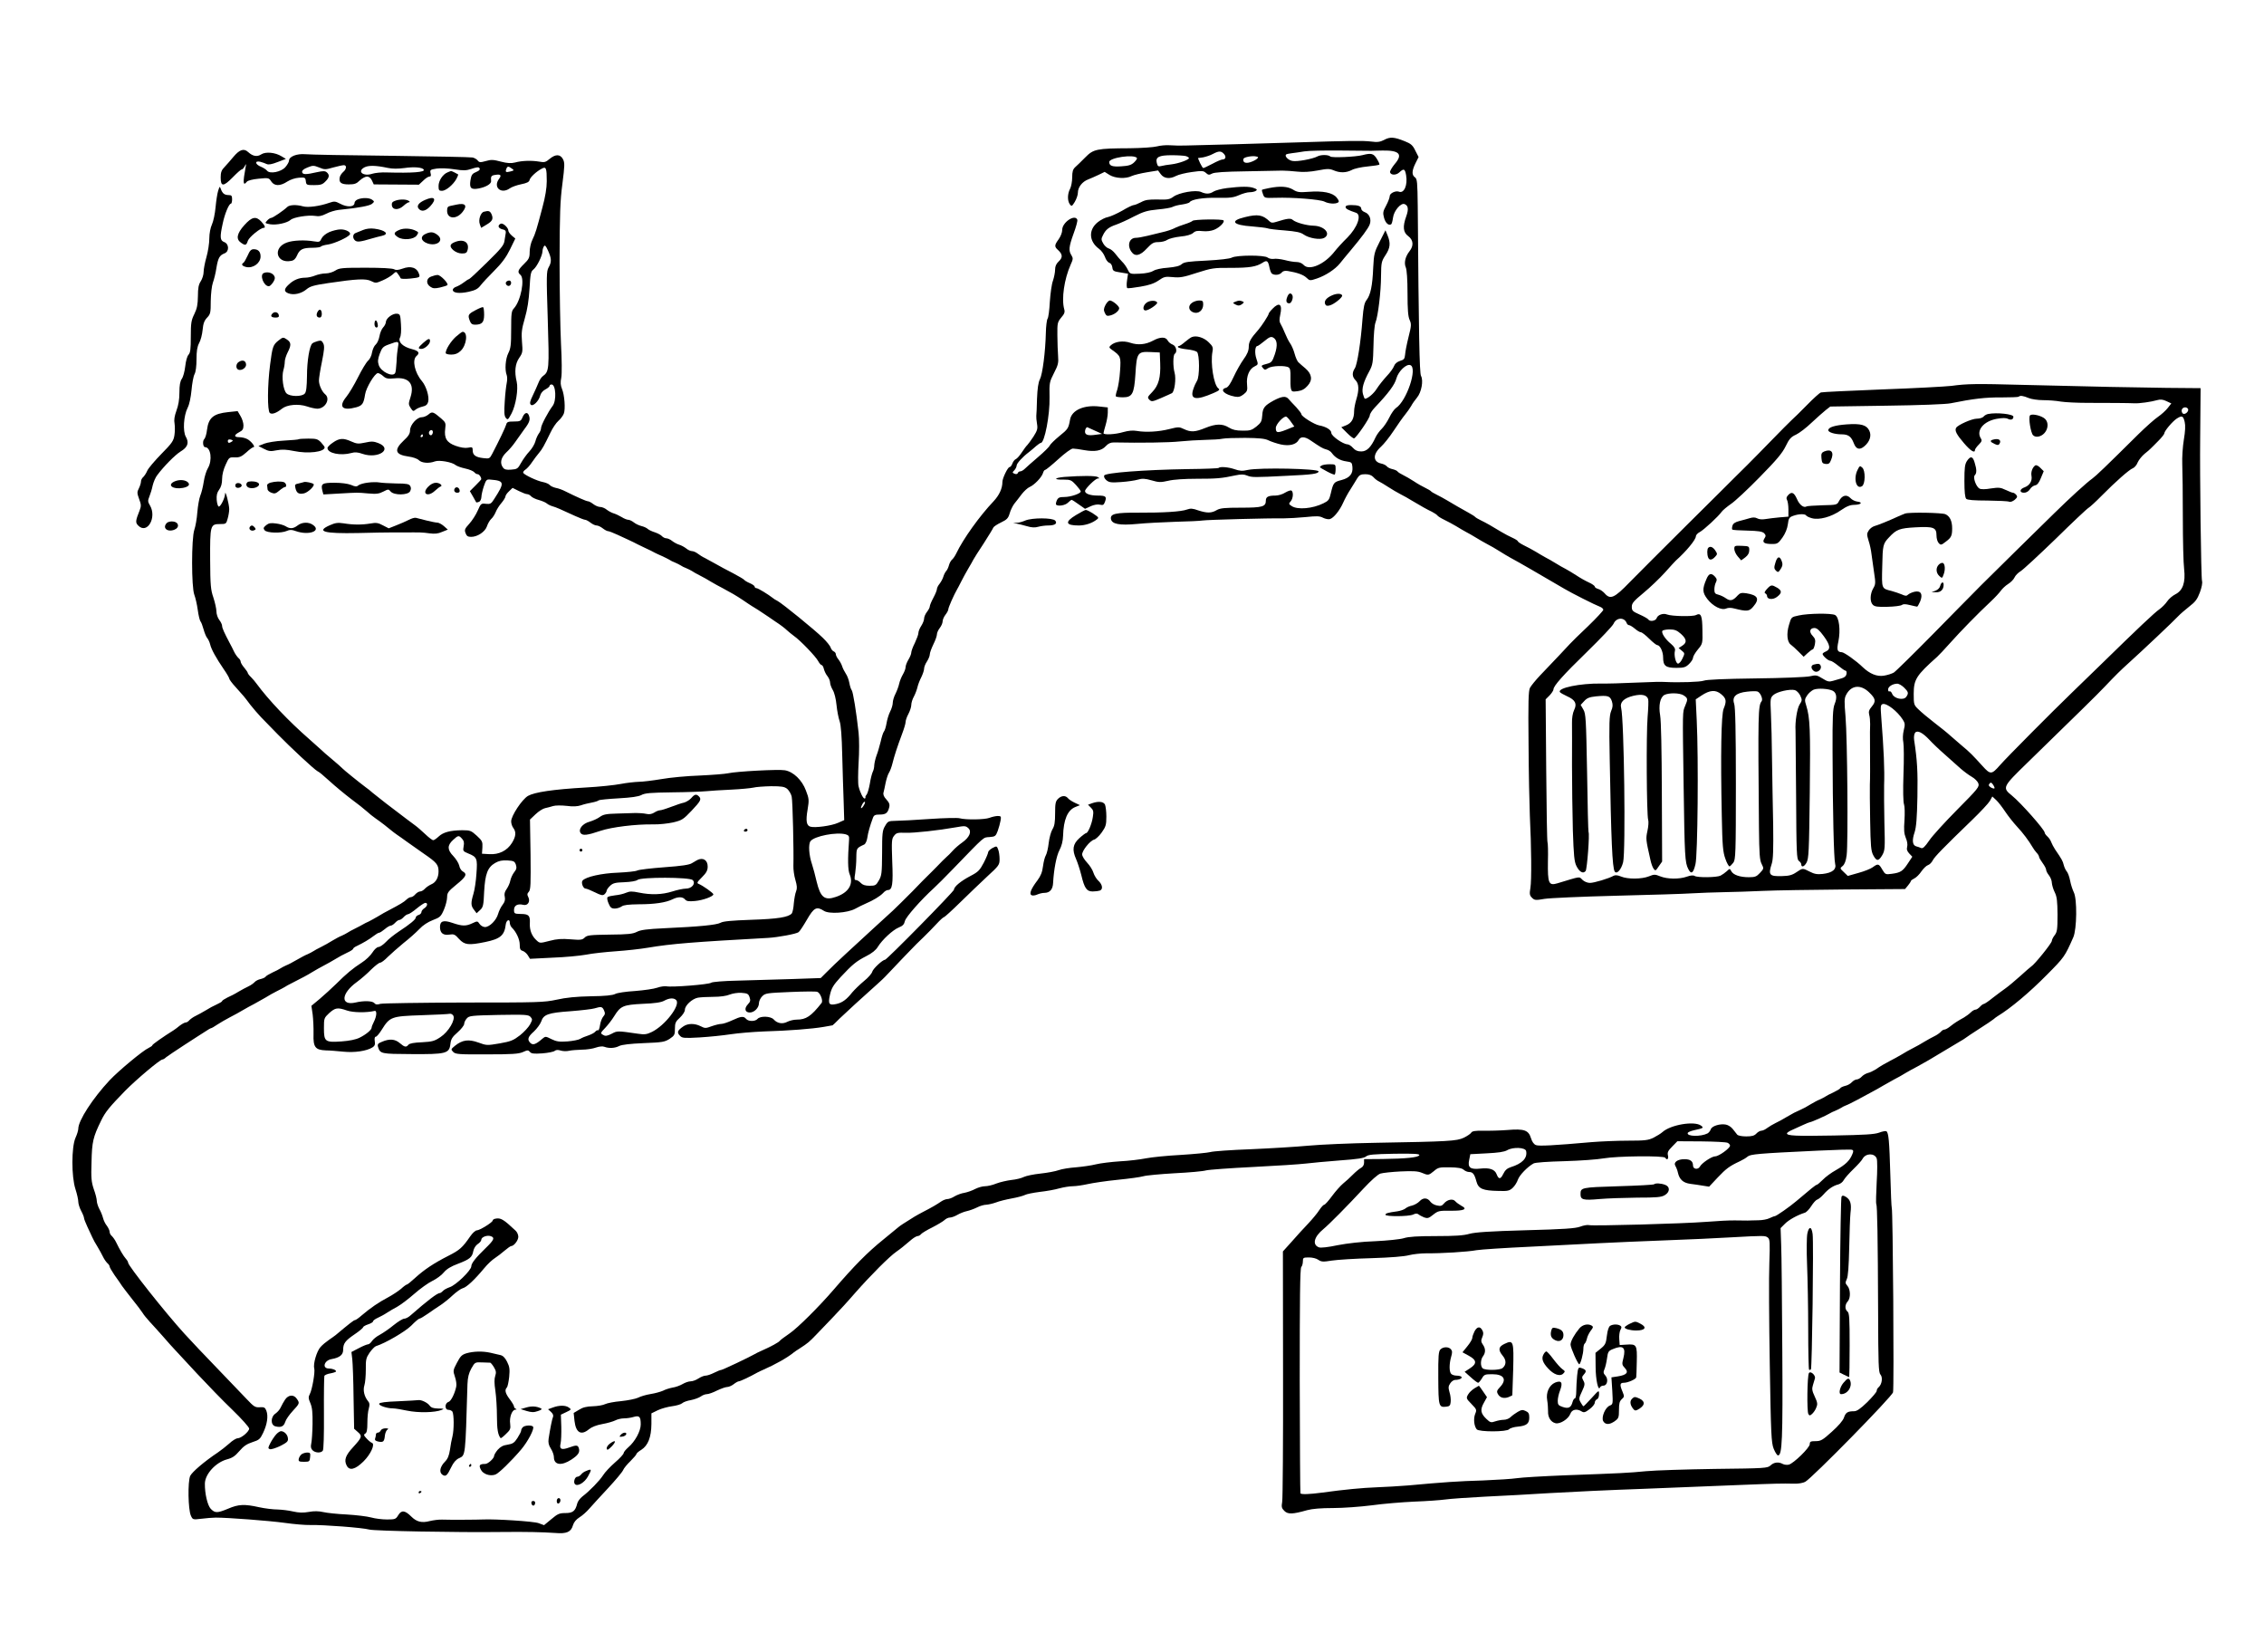 <?xml version="1.0" standalone="no"?>
<!DOCTYPE svg PUBLIC "-//W3C//DTD SVG 20010904//EN"
 "http://www.w3.org/TR/2001/REC-SVG-20010904/DTD/svg10.dtd">
<svg version="1.0" xmlns="http://www.w3.org/2000/svg"
 width="1590pt" height="1160pt" viewBox="0 0 1590 1160"
 preserveAspectRatio="xMidYMid meet">
<g transform="translate(0,1160) scale(0.1,-0.1)"
fill="#000000" stroke="none">
<path d="M9722 10618 c-30 -15 -48 -18 -92 -12 -61 7 -147 6 -520 -6 -250 -8
-682 -20 -790 -22 -30 -1 -77 0 -105 2 -27 2 -68 -2 -90 -8 -22 -6 -107 -12
-190 -13 -235 -1 -256 -6 -314 -65 -27 -27 -58 -58 -70 -68 -16 -15 -21 -31
-21 -72 0 -28 -7 -65 -15 -80 -19 -36 -19 -84 -2 -108 13 -17 15 -16 35 16 12
20 22 49 22 65 0 38 30 77 72 93 18 7 52 22 75 33 l41 20 35 -22 c40 -24 114
-28 155 -7 15 7 63 19 106 26 l79 13 19 -26 c23 -31 63 -36 108 -12 17 9 66
21 110 27 72 10 82 9 99 -6 16 -15 23 -16 43 -5 16 9 89 14 238 16 118 2 233
4 255 5 22 0 69 -3 105 -7 44 -5 90 -2 144 8 68 13 83 13 112 1 44 -19 88 -18
127 2 17 10 67 21 111 25 43 4 80 10 83 13 3 3 -5 21 -17 40 -23 38 -39 43
-100 27 -48 -13 -217 -20 -227 -10 -13 13 -66 14 -90 1 -33 -18 -144 -39 -177
-32 -28 5 -56 33 -44 45 3 3 21 7 39 9 19 2 59 8 89 13 30 5 143 7 250 6 107
-1 206 -2 220 -2 14 1 50 1 80 2 119 2 144 -27 85 -95 -19 -23 -34 -49 -33
-57 5 -22 43 -23 66 -1 31 29 39 25 47 -20 12 -70 -14 -130 -50 -116 -23 9
-65 -11 -65 -31 0 -10 -11 -40 -25 -66 -23 -42 -24 -52 -15 -86 10 -37 32 -57
50 -46 4 2 10 23 13 46 6 49 55 106 81 96 26 -10 30 -36 12 -86 -26 -72 -22
-113 14 -139 36 -27 40 -67 9 -106 -30 -38 -40 -82 -26 -114 7 -17 12 -84 12
-182 0 -114 4 -164 15 -187 13 -29 12 -41 -8 -120 -12 -48 -23 -104 -24 -123
-3 -30 -8 -36 -35 -44 -21 -7 -36 -19 -42 -35 -5 -15 -28 -47 -52 -72 -24 -26
-55 -65 -69 -87 -21 -35 -65 -72 -84 -72 -3 0 -9 15 -14 33 -10 37 3 84 45
161 24 45 26 61 29 180 1 72 7 145 14 161 18 45 39 219 39 329 1 92 3 101 31
144 34 51 37 85 15 139 l-15 36 -40 -79 c-38 -74 -41 -87 -46 -184 -5 -126
-19 -191 -46 -226 -16 -20 -22 -48 -29 -132 -12 -164 -37 -322 -54 -348 -21
-32 -19 -60 5 -84 24 -24 26 -68 5 -136 -8 -27 -15 -63 -15 -81 0 -52 -17 -83
-55 -99 l-35 -14 41 -41 c22 -22 44 -39 49 -37 17 6 110 142 110 161 0 10 16
35 35 55 96 101 141 161 152 205 14 50 70 104 98 93 52 -19 -26 -252 -101
-301 -12 -8 -33 -38 -47 -67 -14 -29 -38 -64 -52 -78 -15 -14 -35 -41 -44 -60
-33 -72 -62 -100 -101 -100 -26 0 -42 7 -58 25 -12 14 -30 25 -39 25 -31 1
-113 58 -113 80 0 21 -36 44 -86 53 -35 7 -124 63 -124 78 0 6 -17 28 -37 50
-21 22 -46 48 -55 59 -19 21 -47 17 -104 -13 -63 -35 -76 -51 -79 -102 -3 -43
-8 -53 -41 -80 -33 -26 -46 -30 -98 -29 -45 0 -70 6 -96 22 -45 28 -91 27
-165 -3 -71 -29 -102 -31 -150 -8 -33 16 -39 16 -103 0 -74 -19 -165 -24 -228
-13 -28 5 -59 2 -95 -8 -56 -17 -139 -21 -139 -8 0 5 7 31 15 58 8 27 15 66
15 86 l0 37 -55 6 c-111 14 -199 -25 -210 -92 -11 -61 -14 -66 -76 -116 -33
-27 -63 -57 -67 -66 -4 -10 -41 -46 -82 -81 -41 -35 -83 -72 -93 -82 -10 -10
-24 -18 -32 -18 -7 0 -15 -5 -17 -12 -3 -7 -12 -9 -22 -5 -17 7 -18 9 -2 25 9
10 16 25 16 33 0 15 42 61 86 94 14 11 37 30 51 43 14 12 29 22 33 22 26 0 64
197 61 320 -2 102 -1 107 31 170 29 56 33 72 29 120 -2 30 -5 96 -5 146 -1 85
1 92 27 124 23 26 27 39 21 59 -20 72 0 211 45 312 18 39 18 46 6 66 -21 32
-19 59 15 153 17 46 29 89 26 97 -16 42 -106 -18 -106 -71 0 -19 -11 -46 -25
-66 -30 -41 -31 -52 -5 -75 33 -30 35 -53 6 -80 -18 -17 -26 -34 -26 -58 0
-19 -7 -54 -15 -78 -9 -23 -18 -90 -22 -148 -3 -58 -10 -112 -16 -119 -5 -7
-11 -52 -12 -100 -3 -130 -23 -290 -42 -326 -11 -21 -17 -64 -20 -136 -1 -58
-4 -112 -5 -120 -1 -8 1 -33 5 -56 6 -35 2 -47 -25 -90 -18 -27 -37 -53 -43
-59 -6 -5 -24 -29 -39 -52 -15 -23 -34 -44 -42 -47 -8 -3 -19 -17 -24 -31 -5
-14 -14 -25 -20 -25 -12 0 -50 -78 -50 -104 0 -46 -22 -93 -62 -136 -98 -103
-214 -265 -262 -366 -8 -17 -21 -36 -29 -43 -8 -6 -18 -24 -22 -39 -4 -15 -12
-34 -20 -42 -7 -8 -16 -26 -20 -40 -4 -14 -16 -36 -26 -49 -11 -13 -19 -30
-19 -38 0 -8 -11 -35 -25 -61 -14 -26 -25 -53 -25 -60 0 -8 -9 -25 -20 -39
-11 -14 -20 -35 -20 -47 0 -11 -9 -34 -20 -51 -11 -16 -20 -39 -20 -50 0 -11
-12 -42 -25 -70 -14 -27 -25 -58 -25 -67 0 -10 -9 -32 -20 -50 -11 -18 -20
-42 -20 -53 0 -11 -9 -34 -19 -51 -10 -17 -22 -46 -26 -65 -4 -19 -16 -51 -26
-71 -11 -21 -19 -49 -19 -63 0 -14 -8 -42 -19 -63 -10 -20 -21 -57 -25 -82 -4
-24 -12 -50 -18 -57 -6 -7 -16 -39 -23 -71 -8 -31 -20 -75 -29 -97 -8 -22 -15
-53 -16 -68 0 -16 -5 -37 -11 -48 -5 -11 -15 -48 -20 -82 -6 -34 -16 -68 -22
-76 -7 -8 -11 -17 -9 -20 2 -3 0 -7 -5 -8 -10 -3 -32 40 -43 85 -5 18 -4 93 0
165 5 74 5 167 0 212 -16 147 -39 286 -48 298 -6 7 -13 30 -17 52 -4 22 -15
51 -25 65 -9 14 -21 37 -25 50 -4 14 -16 36 -26 49 -11 13 -19 30 -19 38 0 7
-7 16 -15 19 -8 3 -17 15 -21 26 -3 12 -28 43 -55 69 -57 56 -283 240 -318
259 -14 7 -30 17 -35 22 -29 23 -102 68 -113 68 -7 0 -13 5 -13 11 0 5 -15 16
-34 24 -19 8 -37 19 -40 24 -3 4 -38 25 -78 46 -40 20 -95 50 -123 66 -27 15
-61 34 -75 41 -14 6 -36 20 -49 30 -13 10 -31 18 -41 18 -10 0 -28 8 -41 19
-13 10 -35 22 -49 26 -14 4 -36 16 -49 26 -13 11 -32 19 -41 19 -10 0 -23 7
-30 14 -6 8 -28 20 -48 27 -20 6 -44 17 -52 24 -8 8 -28 17 -45 21 -16 4 -41
15 -54 26 -13 10 -30 18 -39 18 -8 0 -29 8 -46 19 -17 10 -42 22 -56 26 -14 4
-36 16 -49 26 -13 11 -34 19 -46 19 -12 0 -34 9 -48 20 -14 11 -31 20 -38 20
-11 0 -81 31 -159 70 -19 10 -49 21 -67 24 -17 4 -37 13 -43 21 -6 7 -27 16
-47 20 -40 7 -128 49 -138 64 -3 6 4 16 15 23 11 7 33 31 47 53 15 22 37 51
49 65 22 26 34 47 80 142 15 32 40 69 56 83 16 14 33 37 38 51 12 32 5 130
-13 173 -10 24 -12 46 -5 79 5 27 4 127 -2 237 -5 104 -10 368 -10 585 1 328
4 420 20 540 16 127 17 147 4 172 -19 36 -52 37 -94 2 -27 -23 -36 -26 -73
-19 -54 9 -122 7 -169 -6 -29 -7 -53 -6 -100 6 -52 14 -69 15 -106 4 -39 -11
-46 -10 -57 4 -6 8 -22 18 -36 21 -13 3 -271 8 -574 12 -302 3 -573 8 -601 11
-59 5 -114 -16 -114 -45 0 -9 -12 -30 -26 -46 -30 -34 -109 -49 -128 -25 -6 8
-26 21 -43 28 -42 17 -46 44 -5 35 15 -4 35 -11 45 -16 13 -6 36 -2 77 14 l58
22 -30 18 c-45 28 -112 34 -143 14 -29 -19 -59 -14 -92 16 -30 28 -60 18 -103
-33 -19 -23 -47 -55 -62 -71 -22 -22 -28 -38 -28 -74 0 -66 19 -66 84 0 30 31
58 56 64 56 5 0 14 10 21 23 11 20 11 20 6 -8 -20 -108 -18 -135 9 -101 6 8
40 17 83 21 69 7 72 6 88 -19 22 -34 63 -34 113 -1 22 14 55 25 82 27 42 3 45
1 48 -24 3 -27 6 -28 58 -28 45 0 59 4 79 25 29 28 31 47 10 65 -12 10 -26 10
-68 1 -78 -18 -101 -18 -105 0 -2 11 10 22 38 33 37 15 43 15 81 0 38 -16 45
-16 100 0 32 9 66 16 74 16 22 0 19 -29 -5 -48 -11 -10 -22 -26 -24 -38 -7
-36 10 -49 63 -49 41 0 55 5 78 28 16 15 39 27 51 27 13 0 26 -10 34 -27 l13
-28 159 -1 158 -1 30 28 c16 16 35 29 44 29 10 0 13 7 8 24 -5 23 -2 25 42 32
27 4 82 2 125 -5 64 -10 84 -9 120 3 23 8 46 13 51 10 15 -10 8 -22 -22 -34
-24 -10 -30 -20 -36 -57 -8 -54 4 -66 56 -57 50 9 91 32 89 52 -3 34 1 40 31
44 37 6 44 -3 25 -28 -44 -59 14 -110 75 -67 14 10 50 23 80 29 40 8 56 16 59
29 3 19 49 62 87 81 29 16 34 4 34 -88 0 -48 -10 -110 -31 -187 -41 -155 -48
-179 -70 -225 -11 -22 -19 -60 -19 -85 0 -40 -5 -51 -40 -85 -43 -42 -48 -57
-25 -76 33 -28 3 -183 -46 -236 -17 -18 -19 -36 -19 -148 0 -107 -3 -133 -20
-166 -20 -40 -26 -117 -11 -155 4 -11 4 -35 0 -54 -4 -19 -11 -77 -14 -130 -5
-75 -4 -100 7 -115 14 -17 16 -15 41 31 30 58 48 170 36 222 -17 70 -11 126
17 167 25 36 26 44 20 114 -5 63 -2 89 20 165 18 62 28 126 33 208 6 106 9
120 28 135 24 19 62 96 63 127 0 11 5 27 10 35 7 11 13 5 29 -30 25 -55 26
-80 4 -118 -15 -27 -16 -56 -6 -363 11 -355 10 -368 -35 -401 -10 -7 -24 -29
-31 -48 -8 -19 -25 -59 -39 -87 -20 -41 -23 -56 -14 -65 15 -15 56 25 66 64 4
16 18 34 36 43 17 9 30 20 30 25 0 6 6 10 14 10 30 0 36 -114 7 -151 -31 -41
-81 -135 -81 -155 0 -10 -7 -28 -16 -39 -8 -11 -19 -35 -24 -55 -5 -19 -24
-51 -42 -70 -18 -19 -44 -55 -58 -80 -23 -42 -28 -45 -70 -48 -33 -3 -47 1
-57 14 -24 32 -15 70 22 106 20 18 48 51 63 73 15 22 44 62 64 90 38 50 44 69
32 99 -10 25 -30 19 -44 -14 -11 -27 -17 -30 -61 -30 -41 0 -49 -3 -54 -22 -6
-21 -47 -107 -98 -205 -18 -34 -20 -35 -63 -30 -53 6 -74 21 -74 54 0 23 -3
25 -33 19 -21 -4 -52 1 -86 13 -63 22 -83 54 -74 121 5 38 3 44 -28 71 -56 48
-64 51 -89 29 -13 -11 -34 -20 -48 -20 -34 0 -82 -54 -82 -92 0 -23 -11 -41
-45 -72 -70 -66 -60 -99 34 -112 31 -4 62 -15 72 -25 21 -21 72 -25 114 -9 30
11 121 -5 145 -26 9 -7 39 -18 67 -24 29 -6 57 -18 64 -26 6 -8 17 -14 24 -14
11 0 25 -20 25 -35 0 -3 -18 -22 -40 -44 l-40 -40 22 -38 c12 -21 22 -39 23
-41 1 -1 10 0 19 4 9 3 16 18 17 33 0 14 8 49 17 76 16 46 19 50 47 47 99 -8
101 -20 26 -136 -21 -34 -28 -37 -58 -34 -34 4 -36 2 -58 -48 -12 -28 -39 -70
-59 -92 -32 -35 -35 -43 -26 -66 7 -20 16 -26 39 -26 45 0 98 36 111 74 6 19
19 41 29 51 11 9 25 31 32 48 7 18 25 47 41 65 15 18 28 39 28 46 0 7 11 23
25 36 l25 24 44 -22 c24 -12 50 -22 58 -22 9 0 21 -7 28 -15 7 -8 31 -20 54
-26 22 -6 48 -17 56 -24 8 -7 26 -16 40 -20 25 -7 55 -20 161 -69 31 -14 62
-26 68 -26 7 0 24 -9 38 -20 14 -11 33 -20 43 -20 10 0 29 -9 43 -20 14 -11
31 -20 38 -20 6 0 35 -11 63 -24 28 -13 62 -29 76 -35 14 -6 32 -15 40 -19 8
-5 42 -21 75 -37 33 -15 67 -32 75 -37 8 -4 31 -15 50 -23 19 -9 42 -20 50
-25 8 -6 26 -15 40 -20 14 -6 32 -15 40 -20 8 -6 26 -15 40 -20 14 -6 32 -15
40 -20 8 -6 33 -20 55 -31 22 -11 58 -31 80 -45 22 -13 58 -33 80 -44 58 -31
95 -52 144 -85 24 -17 51 -34 60 -40 27 -16 63 -39 86 -55 13 -8 49 -33 81
-55 33 -21 68 -48 80 -60 12 -11 34 -29 49 -40 45 -31 155 -146 171 -177 8
-15 19 -28 24 -28 5 0 13 -12 16 -27 4 -16 15 -39 26 -52 10 -13 18 -33 18
-45 0 -11 9 -35 19 -52 11 -18 22 -62 26 -105 4 -40 14 -92 22 -114 9 -27 15
-103 18 -235 3 -107 7 -255 10 -327 l4 -132 -43 -19 c-46 -21 -164 -37 -195
-27 -27 8 -33 40 -19 121 11 66 10 76 -12 133 -27 73 -88 132 -148 142 -45 8
-341 -8 -398 -21 -23 -5 -113 -12 -200 -16 -88 -3 -208 -14 -269 -25 -60 -10
-132 -19 -160 -19 -27 -1 -84 -7 -125 -15 -41 -8 -152 -20 -246 -25 -230 -13
-360 -33 -406 -59 -43 -26 -118 -140 -118 -179 0 -15 7 -36 15 -46 22 -29 18
-61 -10 -106 -34 -54 -91 -82 -158 -78 l-52 3 3 44 c2 40 -1 47 -39 82 -40 36
-46 39 -103 39 -84 -1 -133 -14 -165 -44 -15 -14 -32 -26 -38 -26 -7 0 -32 19
-57 43 -25 23 -55 50 -68 59 -13 10 -41 31 -63 47 -103 77 -207 158 -237 183
-14 13 -37 31 -50 40 -48 36 -153 121 -163 132 -5 6 -39 36 -75 66 -36 30 -67
57 -70 61 -3 3 -41 37 -85 76 -148 129 -289 278 -373 392 -9 13 -27 34 -39 46
-13 12 -23 26 -23 30 0 4 -11 20 -25 37 -14 16 -25 35 -25 43 0 7 -7 18 -16
25 -8 8 -22 27 -30 44 -8 17 -22 45 -31 61 -38 72 -53 105 -53 120 0 9 -9 28
-20 42 -11 14 -20 41 -20 60 0 18 -10 62 -21 96 -19 55 -22 86 -23 267 -1 241
1 250 69 250 42 0 44 1 54 38 6 20 11 51 11 67 -1 37 -28 139 -29 108 -1 -31
-33 -94 -45 -90 -6 2 -12 23 -14 47 -2 32 2 51 17 71 14 19 21 43 21 76 0 30
10 68 25 100 23 51 25 53 64 51 33 -1 47 5 81 35 22 21 45 37 50 37 18 0 -19
46 -46 58 -14 7 -38 12 -54 12 -38 0 -38 15 0 35 24 12 30 22 30 48 0 17 -9
47 -21 66 l-20 34 -67 -7 c-103 -11 -137 -39 -148 -124 -3 -29 -12 -59 -20
-66 -13 -14 -8 -56 6 -56 41 0 53 -93 20 -148 -11 -18 -24 -61 -29 -95 -5 -34
-16 -78 -24 -97 -8 -19 -17 -72 -21 -117 -3 -45 -13 -100 -21 -123 -21 -61
-21 -404 0 -457 8 -21 19 -69 24 -106 5 -38 14 -74 19 -80 6 -7 15 -32 22 -57
7 -25 18 -52 25 -60 7 -8 17 -28 21 -45 8 -35 42 -96 96 -175 21 -30 38 -60
38 -65 0 -6 20 -33 45 -60 55 -61 59 -65 103 -124 20 -25 54 -65 76 -88 23
-23 75 -77 117 -120 90 -92 253 -244 278 -258 18 -10 31 -21 80 -65 46 -42
114 -98 156 -130 60 -45 83 -63 114 -90 15 -14 40 -34 56 -45 39 -27 97 -72
115 -88 8 -7 26 -20 40 -30 14 -9 43 -30 65 -46 22 -16 77 -55 122 -86 89 -61
103 -77 103 -124 0 -44 -19 -78 -51 -91 -15 -7 -35 -20 -45 -31 -9 -10 -24
-19 -33 -19 -9 0 -24 -9 -34 -20 -9 -11 -23 -20 -31 -20 -8 0 -22 -8 -31 -17
-17 -17 -46 -34 -120 -73 -22 -11 -58 -31 -80 -45 -22 -13 -51 -29 -65 -36
-14 -6 -32 -15 -40 -20 -8 -5 -33 -18 -55 -29 -22 -11 -47 -24 -55 -30 -8 -5
-26 -15 -40 -21 -14 -5 -43 -21 -65 -34 -22 -14 -58 -34 -80 -45 -22 -11 -47
-24 -55 -30 -8 -5 -26 -15 -40 -21 -14 -5 -47 -23 -75 -39 -27 -16 -61 -34
-75 -39 -14 -6 -32 -16 -40 -21 -8 -6 -34 -19 -56 -29 -23 -11 -45 -24 -48
-29 -3 -6 -19 -13 -35 -17 -16 -3 -35 -13 -42 -21 -7 -8 -26 -22 -43 -30 -17
-8 -49 -25 -71 -38 -22 -14 -57 -32 -78 -41 -20 -10 -37 -21 -37 -25 0 -4 -17
-14 -37 -23 -21 -9 -56 -28 -78 -42 -22 -13 -54 -31 -71 -39 -17 -8 -36 -22
-44 -30 -7 -9 -18 -16 -25 -16 -8 0 -26 -10 -42 -22 -15 -13 -35 -27 -44 -33
-72 -45 -149 -99 -149 -105 0 -4 -12 -12 -26 -19 -39 -17 -212 -161 -274 -227
-118 -126 -220 -283 -220 -340 0 -12 -9 -41 -20 -65 -28 -64 -29 -270 0 -359
11 -34 20 -74 20 -89 0 -14 9 -43 20 -64 11 -20 20 -43 20 -49 0 -7 11 -35 24
-63 13 -27 29 -61 35 -75 6 -14 22 -43 36 -65 13 -22 31 -54 39 -71 8 -17 22
-36 30 -44 9 -7 16 -18 16 -24 0 -6 16 -33 35 -61 20 -27 43 -61 52 -75 10
-14 42 -56 73 -95 31 -38 63 -81 72 -95 8 -14 31 -41 49 -61 19 -20 61 -67 94
-104 33 -38 71 -81 85 -95 14 -15 83 -90 154 -166 71 -76 182 -191 248 -254
65 -63 118 -122 118 -132 0 -21 -56 -68 -81 -68 -10 0 -37 -16 -59 -37 -23
-20 -58 -48 -79 -62 -96 -64 -181 -137 -195 -165 -18 -40 -15 -237 5 -280 13
-28 14 -28 74 -21 33 4 78 8 100 8 87 0 376 -22 485 -37 63 -9 144 -16 180
-15 93 2 368 -19 414 -32 36 -10 619 -21 931 -17 169 2 288 -1 375 -7 79 -7
111 7 124 54 6 21 22 41 46 56 20 12 51 40 69 61 19 22 77 85 130 142 53 57
101 114 107 128 5 13 29 42 52 64 23 23 42 45 42 50 0 4 15 18 34 29 47 30 70
88 71 181 l0 75 45 22 c25 12 70 24 100 28 30 4 62 13 71 21 8 8 36 18 61 22
25 5 56 16 69 25 13 10 33 17 44 17 11 0 43 11 70 25 28 13 60 25 71 25 12 0
33 9 47 20 14 11 30 20 36 20 9 0 76 31 131 62 8 4 25 13 38 18 89 39 172 86
217 123 6 5 24 17 40 27 60 39 68 46 118 98 28 29 80 83 116 121 36 37 107
114 157 172 111 126 240 255 289 289 34 24 46 34 110 88 15 12 33 22 40 22 7
0 18 6 24 14 6 7 42 29 79 47 37 19 75 42 85 51 10 10 27 18 39 18 11 0 35 9
52 19 17 10 47 22 66 26 19 4 52 16 72 26 21 11 50 19 65 19 15 1 46 8 68 16
22 9 72 21 110 28 39 7 80 18 92 24 12 7 59 16 105 22 46 5 108 16 138 25 30
8 73 15 95 15 22 0 69 7 105 15 36 8 130 22 210 30 80 8 161 19 180 25 19 6
118 15 220 21 102 5 201 14 220 20 19 5 168 16 330 24 162 8 329 19 370 24 41
5 149 15 240 22 124 9 170 16 184 28 15 13 50 16 198 19 141 2 179 -1 176 -10
-6 -16 -94 -25 -260 -27 l-128 -1 0 -25 c0 -15 -8 -29 -21 -36 -12 -6 -38 -28
-58 -48 -20 -20 -50 -48 -68 -62 -18 -15 -53 -54 -78 -88 -25 -34 -49 -61 -55
-61 -5 0 -21 -17 -34 -37 -13 -21 -48 -63 -77 -94 -30 -31 -82 -88 -116 -127
l-63 -70 1 -859 c1 -472 -2 -877 -6 -899 -6 -36 -4 -45 15 -64 25 -25 58 -24
160 5 36 10 98 15 182 15 71 0 192 9 271 19 78 11 212 22 297 26 85 3 184 10
220 15 36 5 162 14 280 20 118 5 323 17 455 25 132 8 429 22 660 30 231 9 535
21 675 27 252 10 289 11 383 9 26 -1 60 5 75 13 47 25 610 598 617 629 8 29
-1 1283 -9 1295 -2 4 -7 108 -10 232 -7 240 -12 296 -28 306 -5 3 -28 -1 -51
-10 -33 -12 -101 -16 -316 -20 -271 -5 -331 -2 -331 15 0 5 17 16 38 25 20 9
55 25 77 35 22 10 44 19 48 19 9 0 115 47 137 61 8 5 26 14 40 19 14 6 32 15
40 20 8 6 23 13 33 17 10 3 46 21 80 39 34 19 80 43 102 55 22 11 58 32 80 45
22 13 58 33 80 45 22 11 58 31 80 45 22 13 58 33 80 44 22 12 58 32 80 45 113
68 186 112 219 131 16 9 34 20 40 25 6 5 49 34 96 64 47 30 92 60 100 67 8 7
22 18 31 23 89 54 222 165 345 290 122 123 125 127 185 263 25 57 28 270 3
317 -8 17 -20 52 -25 79 -5 27 -16 57 -23 65 -8 9 -18 30 -22 46 -7 29 -13 40
-61 110 -11 17 -23 40 -27 51 -4 12 -15 29 -26 39 -11 10 -20 22 -20 28 0 20
-167 209 -230 260 -69 56 -67 60 111 233 349 340 487 475 538 529 82 86 110
114 171 169 89 80 321 299 348 329 14 15 49 45 78 68 42 32 56 51 74 99 13 35
19 67 15 80 -7 21 -16 758 -13 1000 1 69 2 176 2 239 l1 115 -240 2 c-242 3
-484 8 -1005 21 -330 9 -396 8 -505 -7 -44 -5 -264 -17 -490 -25 -225 -9 -417
-18 -426 -21 -9 -2 -53 -42 -97 -87 -44 -45 -93 -93 -109 -107 -15 -14 -78
-77 -139 -140 -61 -63 -140 -143 -175 -178 -35 -35 -75 -75 -89 -88 -14 -14
-162 -162 -330 -328 -168 -167 -350 -349 -404 -404 -109 -113 -137 -125 -177
-78 -12 13 -32 27 -45 30 -13 4 -24 11 -24 17 0 5 -19 19 -42 29 -24 11 -63
33 -88 50 -25 16 -58 36 -75 45 -16 8 -48 26 -70 40 -22 13 -53 32 -70 40 -16
9 -48 27 -70 41 -22 13 -59 33 -82 44 -24 12 -43 25 -43 29 0 4 -17 15 -37 24
-21 9 -56 28 -78 41 -67 41 -108 64 -145 82 -19 9 -37 20 -40 24 -3 4 -25 18
-49 31 -57 32 -97 54 -146 84 -22 13 -56 32 -75 41 -19 9 -37 20 -40 24 -3 4
-21 15 -40 24 -19 9 -55 29 -80 46 -25 16 -59 36 -76 44 -17 8 -34 19 -38 24
-3 6 -19 13 -35 17 -16 3 -35 12 -41 20 -6 8 -25 17 -41 20 -58 13 -58 66 0
118 20 18 60 68 89 112 29 44 65 95 80 113 15 18 34 46 43 61 8 16 27 42 41
59 31 37 46 119 28 152 -11 20 -16 297 -23 1193 -2 167 -4 190 -19 201 -24 17
-23 46 3 99 l22 44 -23 45 c-18 38 -31 49 -74 66 -75 30 -102 32 -144 10z
m-1126 -99 c17 -19 12 -39 -11 -39 -7 0 -39 -13 -70 -30 -31 -16 -60 -30 -64
-30 -4 0 -14 16 -23 35 l-15 35 36 5 c20 4 51 14 69 24 42 22 58 22 78 0z
m-611 -29 c2 -4 -7 -18 -21 -31 -19 -18 -39 -24 -90 -27 -63 -4 -83 3 -84 30
-1 31 177 57 195 28z m343 14 c12 -4 22 -10 22 -14 0 -12 -72 -38 -122 -44
-27 -3 -59 -8 -73 -12 -20 -5 -25 -2 -31 22 -10 41 15 54 105 54 42 0 86 -3
99 -6z m500 -19 c-7 -7 -28 -18 -47 -24 -35 -11 -55 -1 -48 24 4 12 64 23 90
16 15 -3 16 -6 5 -16z m-6105 -64 c33 -7 71 -7 117 -1 68 10 126 5 136 -11 11
-18 -76 -25 -259 -20 -37 2 -83 -3 -102 -9 -63 -21 -109 15 -57 44 29 16 80
15 165 -3z m872 -5 c17 -12 16 -13 -10 -20 -32 -8 -38 -5 -29 18 7 20 15 20
39 2z m10652 -1611 c19 -8 65 -15 102 -15 36 0 92 -4 124 -10 32 -5 116 -9
185 -9 147 0 296 -1 332 -3 33 -2 118 10 159 22 24 7 41 5 66 -7 l34 -16 -25
-32 c-14 -18 -44 -45 -67 -61 -23 -15 -86 -71 -139 -123 -238 -236 -295 -290
-323 -311 -41 -29 -158 -136 -269 -245 -50 -49 -172 -169 -271 -266 -99 -97
-208 -205 -243 -240 -35 -35 -67 -68 -73 -74 -6 -5 -123 -125 -262 -266 -139
-141 -263 -263 -277 -272 -14 -8 -45 -18 -71 -22 -48 -7 -97 13 -146 59 -47
46 -131 105 -148 106 -32 1 -37 16 -24 76 16 79 5 170 -23 185 -26 14 -189 12
-256 -3 -52 -11 -52 -11 -68 -66 -19 -63 -13 -121 13 -139 10 -7 34 -29 54
-49 l36 -36 28 26 c15 14 32 26 36 26 4 0 11 16 15 36 5 28 2 40 -16 59 -27
28 -20 55 13 55 17 0 35 -16 65 -57 46 -63 50 -92 15 -108 -13 -5 -23 -13 -23
-17 0 -13 39 -48 54 -48 8 0 33 -16 56 -35 23 -19 46 -35 52 -35 5 0 8 -10 6
-22 -2 -15 -13 -25 -33 -31 -16 -5 -44 -13 -62 -18 -27 -8 -38 -6 -73 16 -39
24 -46 26 -89 16 -25 -6 -197 -13 -381 -15 -221 -3 -345 -8 -365 -16 -24 -9
-171 -14 -270 -9 -37 2 -70 1 -220 -5 -82 -4 -186 -7 -230 -6 -149 2 -308 -31
-290 -60 3 -5 26 -18 50 -29 58 -26 72 -52 50 -97 -10 -21 -16 -57 -15 -92 0
-31 1 -165 0 -297 0 -132 3 -337 6 -455 6 -179 10 -221 25 -251 21 -43 48 -57
65 -35 10 15 29 260 20 274 -2 4 -7 192 -10 417 -7 378 -9 413 -26 442 l-19
33 25 27 c20 22 37 28 82 33 85 8 99 3 112 -34 8 -26 7 -41 -5 -69 -13 -32
-15 -82 -10 -340 10 -567 18 -760 35 -787 14 -22 46 13 59 65 19 74 7 1006
-14 1085 -10 39 20 68 86 84 60 14 95 6 104 -24 3 -9 1 -65 -4 -125 -10 -119
-7 -687 4 -722 4 -11 2 -46 -5 -77 -12 -57 -12 -59 21 -205 5 -24 15 -52 22
-61 12 -17 15 -16 36 16 l24 34 -2 482 c-1 296 -5 506 -12 545 -12 70 0 126
30 143 32 16 107 15 135 -3 30 -20 31 -26 11 -73 -19 -47 -19 -16 -11 -564 7
-495 9 -537 33 -583 20 -39 35 -30 50 34 16 60 22 742 9 1011 l-7 147 39 26
c60 40 101 43 140 10 36 -30 39 -49 17 -102 -17 -41 -22 -320 -13 -753 4 -210
8 -253 25 -300 10 -30 24 -54 29 -54 5 1 17 13 27 26 16 22 18 61 18 553 0
374 -4 540 -12 563 -17 49 13 77 91 85 33 4 66 4 73 1 20 -7 40 -54 29 -68
-25 -31 -26 -84 -19 -886 2 -188 5 -230 19 -257 16 -32 16 -33 -12 -63 -24
-26 -35 -30 -78 -30 -62 0 -109 16 -123 42 -11 20 -11 20 -32 0 -12 -11 -32
-25 -44 -31 -26 -13 -162 -15 -182 -2 -9 6 -29 4 -54 -5 -53 -19 -137 -18
-187 2 -37 15 -43 15 -80 0 -50 -20 -149 -21 -196 -1 -24 10 -41 11 -52 5 -33
-19 -137 -50 -166 -50 -17 0 -40 9 -53 22 -25 24 -7 26 -176 -25 -61 -18 -68
0 -66 154 2 69 0 129 -3 135 -3 5 -7 233 -9 506 l-4 497 28 28 c15 16 27 35
27 42 0 24 67 100 237 265 94 92 178 180 185 196 19 44 75 48 92 5 3 -8 10
-15 17 -15 6 0 24 -11 41 -25 16 -14 35 -25 42 -25 7 0 33 -20 58 -45 25 -25
51 -45 56 -45 20 0 42 -45 42 -87 0 -59 18 -73 93 -73 53 0 65 4 89 27 15 15
28 34 28 44 0 9 15 35 34 58 33 40 34 41 32 135 -1 104 -10 125 -45 107 -22
-12 -171 -9 -204 4 -26 11 -65 -3 -72 -25 -7 -21 -49 -28 -60 -9 -4 5 -31 21
-61 34 -48 21 -54 27 -54 54 0 25 13 40 83 98 46 38 113 102 150 143 37 41 71
79 76 83 73 65 141 147 141 171 0 8 12 22 28 30 30 17 130 109 153 142 8 11
37 35 64 54 28 18 119 103 203 189 118 120 160 170 183 218 24 50 37 65 73 81
23 11 73 49 109 84 37 35 82 74 99 88 l32 25 396 6 c230 3 418 10 450 17 158
32 245 42 353 41 65 0 121 2 124 5 10 10 31 7 70 -9z m1119 -76 c10 -17 -23
-46 -37 -32 -7 7 -9 19 -6 27 7 18 33 21 43 5z m-6299 -92 l23 -32 -23 -9
c-95 -40 -107 -40 -107 -1 0 26 56 86 74 79 6 -3 21 -19 33 -37z m6276 0 c6
-25 4 -66 -6 -125 -8 -49 -13 -124 -11 -172 2 -47 4 -215 4 -375 0 -159 4
-321 9 -360 11 -95 -9 -152 -61 -178 -20 -10 -46 -32 -58 -50 -12 -18 -37 -43
-54 -55 -35 -24 -151 -134 -410 -387 -96 -93 -187 -182 -203 -197 -138 -133
-461 -458 -508 -512 -58 -66 -66 -67 -122 -5 -66 73 -90 98 -146 144 -26 22
-62 54 -81 70 -18 17 -68 57 -111 90 -43 33 -93 75 -111 93 -33 31 -34 36 -34
109 0 102 18 130 165 261 11 10 52 53 90 96 75 84 197 209 286 292 30 28 62
63 71 76 10 14 32 35 51 47 18 11 39 32 45 46 6 14 26 34 43 44 18 11 128 113
246 227 117 115 221 213 231 218 9 5 51 43 92 85 98 99 193 183 219 193 11 4
27 22 34 41 8 18 30 45 48 60 19 15 39 32 44 38 6 5 29 29 53 53 23 23 42 47
42 53 0 16 58 85 88 104 36 23 45 19 55 -24z m-7654 -61 l51 -23 -45 -6 c-53
-8 -75 -1 -75 22 0 15 8 31 16 31 1 0 25 -11 53 -24z m-4649 -10 c0 -8 -4 -17
-9 -21 -12 -7 -24 12 -16 25 9 15 25 12 25 -4z m-70 -26 c0 -5 -5 -10 -11 -10
-5 0 -7 5 -4 10 3 6 8 10 11 10 2 0 4 -4 4 -10z m5938 -32 c18 -9 57 -22 87
-29 61 -13 108 -1 126 32 13 25 43 24 82 -3 75 -51 86 -57 111 -64 15 -3 33
-15 40 -26 23 -32 58 -52 101 -58 37 -5 40 -8 43 -38 5 -49 -19 -78 -77 -93
-54 -14 -57 -18 -75 -94 -10 -44 -16 -52 -51 -69 -76 -38 -182 -47 -223 -20
-22 14 -22 17 -8 33 18 20 21 66 6 76 -6 4 -25 -3 -44 -14 -18 -12 -49 -21
-69 -21 -50 0 -67 -9 -67 -35 0 -43 -23 -50 -174 -50 -116 0 -146 -3 -171 -17
-37 -22 -68 -22 -130 -2 -38 14 -54 15 -79 6 -40 -15 -165 -23 -342 -22 -158
1 -197 -8 -192 -43 5 -37 58 -48 185 -36 59 6 180 12 268 15 88 2 174 6 190 9
31 5 462 17 570 15 33 0 102 4 154 9 78 8 99 8 123 -5 16 -8 38 -12 48 -9 27
8 69 61 93 115 11 25 34 68 52 95 17 28 39 62 48 78 14 22 25 27 56 27 26 0
44 -7 57 -21 10 -12 28 -25 39 -30 11 -5 40 -23 65 -39 25 -16 63 -39 85 -50
22 -11 58 -31 80 -45 67 -40 108 -63 142 -79 17 -9 34 -20 38 -26 3 -5 25 -19
48 -30 23 -11 60 -31 82 -44 22 -14 54 -32 70 -41 17 -8 48 -27 70 -40 22 -14
58 -34 80 -46 22 -11 60 -33 85 -49 25 -16 59 -36 75 -45 17 -9 46 -25 65 -36
19 -11 56 -32 82 -47 42 -24 128 -74 237 -138 45 -27 213 -112 246 -124 14 -5
25 -15 25 -22 0 -6 -48 -58 -107 -115 -60 -56 -117 -113 -128 -125 -21 -23
-110 -118 -210 -222 -31 -33 -62 -71 -70 -86 -11 -21 -13 -100 -10 -395 1
-204 6 -428 9 -500 11 -221 13 -458 4 -510 -7 -42 -6 -52 11 -69 18 -18 25
-19 88 -8 37 6 264 16 503 22 239 6 480 13 535 17 55 3 154 7 220 8 66 1 190
5 275 9 85 4 345 8 577 10 l422 3 20 24 c11 13 20 27 21 32 0 4 11 12 25 19
13 6 35 28 49 49 14 20 34 40 46 44 11 3 27 19 34 34 14 26 69 83 277 284 58
56 114 116 124 133 l17 31 28 -26 c15 -14 43 -51 63 -81 20 -30 57 -77 83
-105 42 -45 81 -97 110 -146 6 -11 18 -27 27 -37 10 -10 17 -23 17 -28 0 -6
11 -25 25 -44 14 -19 25 -40 25 -48 0 -8 9 -25 20 -39 11 -14 20 -37 20 -52 1
-14 9 -44 20 -66 16 -32 19 -62 20 -158 0 -104 -3 -122 -20 -144 -11 -14 -20
-32 -20 -40 0 -16 -122 -167 -145 -180 -7 -5 -42 -35 -78 -68 -37 -33 -82 -71
-102 -85 -20 -14 -60 -44 -90 -67 -29 -24 -58 -43 -63 -43 -5 0 -17 -9 -27
-20 -10 -11 -24 -20 -32 -20 -7 0 -22 -9 -32 -19 -11 -11 -33 -27 -48 -36 -45
-25 -66 -38 -96 -62 -16 -13 -34 -23 -42 -23 -7 0 -18 -7 -25 -16 -8 -8 -27
-22 -44 -30 -17 -8 -49 -26 -71 -39 -22 -14 -58 -34 -80 -45 -22 -11 -58 -31
-80 -45 -22 -13 -58 -33 -80 -44 -42 -22 -63 -34 -106 -63 -15 -9 -38 -20 -52
-23 -14 -4 -33 -15 -43 -26 -9 -10 -25 -19 -34 -19 -9 0 -25 -9 -34 -19 -10
-11 -31 -23 -47 -26 -16 -4 -32 -11 -35 -17 -3 -5 -25 -18 -48 -29 -22 -10
-48 -23 -56 -29 -8 -5 -26 -15 -40 -21 -14 -5 -43 -21 -65 -34 -22 -14 -53
-31 -70 -38 -16 -8 -37 -17 -45 -21 -8 -4 -33 -18 -55 -31 -22 -14 -56 -32
-75 -41 -19 -9 -45 -25 -59 -35 -13 -10 -31 -19 -41 -19 -9 0 -25 -9 -35 -20
-14 -15 -31 -20 -71 -20 -30 0 -58 5 -64 13 -5 6 -19 24 -30 38 -11 15 -33 29
-49 32 -41 8 -99 -10 -106 -33 -4 -11 -14 -24 -23 -29 -47 -24 -147 -22 -139
3 2 6 21 14 43 19 69 15 71 17 50 33 -47 34 -214 6 -271 -46 -11 -10 -39 -27
-62 -39 -37 -18 -60 -21 -180 -21 -76 0 -190 -5 -253 -10 -271 -24 -372 -29
-393 -21 -15 6 -27 23 -35 49 -17 56 -48 67 -165 57 -51 -4 -127 -6 -169 -5
-57 1 -79 -3 -85 -13 -4 -8 -28 -24 -52 -36 -51 -24 -106 -27 -626 -36 -170
-3 -380 -12 -465 -20 -85 -8 -267 -19 -405 -25 -137 -5 -266 -14 -285 -20 -19
-5 -112 -14 -207 -20 -95 -5 -205 -16 -245 -24 -40 -8 -122 -18 -183 -21 -60
-4 -136 -13 -168 -21 -31 -8 -94 -17 -140 -21 -45 -3 -100 -12 -122 -20 -22
-8 -80 -19 -128 -24 -48 -5 -101 -16 -117 -24 -15 -8 -55 -18 -87 -21 -32 -4
-80 -15 -106 -25 -26 -11 -62 -19 -80 -19 -18 0 -48 -9 -68 -19 -20 -11 -54
-23 -75 -27 -22 -3 -53 -15 -70 -25 -17 -11 -40 -19 -50 -19 -11 0 -31 -8 -44
-17 -29 -20 -68 -43 -125 -72 -22 -12 -49 -26 -60 -33 -79 -49 -102 -64 -115
-75 -8 -7 -56 -46 -106 -87 -114 -92 -205 -185 -349 -352 -105 -122 -255 -271
-313 -310 -31 -21 -60 -43 -64 -48 -8 -12 -61 -41 -138 -75 -14 -6 -32 -15
-40 -20 -38 -22 -226 -111 -235 -111 -6 0 -28 -9 -50 -20 -22 -11 -48 -20 -60
-20 -11 0 -33 -9 -50 -20 -16 -11 -41 -20 -55 -20 -14 0 -39 -9 -56 -19 -17
-10 -49 -22 -71 -25 -22 -4 -52 -14 -67 -22 -16 -7 -54 -18 -86 -23 -32 -5
-72 -17 -89 -26 -17 -8 -71 -19 -119 -24 -48 -4 -98 -14 -112 -21 -13 -7 -52
-14 -86 -15 -44 -1 -72 -8 -98 -25 l-37 -22 6 -57 c10 -83 47 -103 102 -57 18
15 53 29 93 36 35 6 76 18 92 26 15 8 42 14 60 14 18 0 49 4 68 10 41 12 50 2
50 -53 0 -46 -40 -120 -87 -160 -18 -16 -33 -34 -33 -41 0 -7 -27 -37 -61 -66
-33 -29 -71 -69 -83 -89 -25 -39 -95 -111 -145 -149 -17 -13 -34 -36 -37 -50
-13 -53 -31 -67 -83 -67 -43 0 -55 -6 -99 -43 l-51 -42 -38 14 c-33 13 -306
30 -390 26 -34 -2 -242 -3 -288 -1 -22 1 -61 -4 -86 -10 -57 -15 -93 -6 -131
32 -44 44 -69 46 -91 9 -17 -28 -22 -30 -79 -30 -33 0 -83 6 -111 14 -29 8
-106 17 -172 21 -66 3 -140 11 -165 17 -31 7 -64 8 -101 1 -39 -7 -71 -6 -110
3 -29 7 -79 13 -109 14 -30 0 -89 7 -130 16 -103 23 -145 21 -217 -10 -77 -32
-93 -32 -123 -1 -23 25 -42 108 -41 177 1 67 77 149 155 170 38 10 57 23 87
58 30 35 52 50 92 63 47 15 54 21 75 65 29 61 37 118 23 155 -9 24 -16 27 -47
25 -32 -2 -41 4 -91 57 -31 33 -124 130 -207 216 -83 86 -187 195 -231 244
-134 147 -395 477 -395 498 0 6 -7 18 -16 28 -16 18 -42 61 -68 115 -8 17 -22
36 -30 44 -9 7 -16 20 -16 30 0 9 -9 28 -19 42 -11 13 -23 38 -27 54 -4 16
-15 45 -26 64 -10 19 -18 45 -18 57 0 13 -9 50 -21 82 -17 51 -20 78 -16 193
3 140 11 174 67 288 29 61 59 97 170 211 78 79 244 219 261 219 5 0 17 7 26
16 10 8 68 47 128 86 61 39 126 82 146 94 19 13 38 24 42 24 3 0 23 11 43 25
20 13 59 36 88 51 28 14 69 37 91 50 22 13 58 33 80 44 22 12 58 32 80 45 22
14 58 34 80 45 22 11 47 24 55 29 8 6 29 17 45 25 77 39 113 58 150 81 22 13
58 34 80 45 22 11 58 32 80 45 22 14 59 34 83 45 23 10 42 23 42 27 0 5 12 14
28 21 42 20 86 46 117 70 15 12 32 22 37 22 6 0 23 11 40 25 16 14 35 25 42
25 7 0 21 9 31 20 10 11 23 20 30 20 7 0 20 9 30 20 10 11 24 20 30 20 7 0 35
18 61 40 27 22 54 40 61 40 20 0 15 -24 -7 -38 -11 -7 -20 -19 -20 -26 0 -8
-9 -18 -20 -21 -11 -3 -20 -12 -20 -18 0 -13 -39 -46 -120 -99 -30 -20 -71
-52 -89 -72 -19 -20 -43 -36 -53 -36 -10 0 -29 -17 -42 -38 -13 -21 -47 -54
-76 -72 -62 -40 -107 -77 -180 -150 -31 -30 -82 -77 -114 -104 l-59 -49 9 -61
c4 -34 7 -95 6 -137 -3 -92 12 -112 86 -115 26 0 81 -5 123 -9 79 -8 163 4
205 30 16 10 20 21 16 44 -3 19 0 31 7 31 7 0 25 22 42 49 57 91 67 95 279
102 102 3 191 8 198 10 8 2 19 -3 25 -12 18 -28 -33 -115 -90 -152 -42 -28
-57 -32 -130 -36 -55 -2 -86 -8 -94 -17 -16 -20 -27 -18 -61 11 -34 29 -72 32
-124 10 -30 -12 -34 -18 -29 -37 15 -48 21 -49 231 -50 246 -2 269 4 277 69 4
36 12 50 51 84 25 22 46 49 46 59 0 10 8 27 18 38 16 19 31 21 224 25 188 3
209 2 224 -14 14 -16 14 -20 -3 -52 -10 -19 -42 -54 -71 -77 -47 -36 -64 -43
-143 -57 -88 -15 -92 -15 -149 6 -69 25 -113 19 -165 -23 -29 -24 -29 -25 -12
-43 16 -16 38 -18 235 -17 177 0 224 3 254 16 33 15 38 15 50 1 10 -12 27 -14
86 -10 40 3 80 11 87 17 10 8 23 9 42 3 16 -5 42 -6 58 -2 17 4 58 7 91 8 34
0 79 7 100 15 23 8 47 10 59 5 32 -12 74 -10 104 6 19 9 76 16 172 20 131 5
147 8 182 30 34 23 37 29 37 71 0 40 5 51 35 78 20 19 35 42 35 55 0 30 50 77
91 85 17 3 66 6 109 6 47 0 92 6 115 16 21 8 57 14 83 12 41 -3 48 -7 56 -30
8 -23 6 -32 -12 -51 -27 -29 -20 -57 14 -57 31 0 64 33 64 65 0 14 10 36 23
49 22 22 34 23 198 30 96 4 181 5 189 1 21 -7 42 -63 30 -78 -74 -94 -109
-117 -175 -117 -20 0 -49 -7 -65 -15 -34 -18 -71 -12 -96 16 -21 24 -95 26
-114 4 -16 -19 -64 -19 -80 0 -17 21 -36 19 -98 -10 -30 -14 -64 -25 -75 -25
-12 0 -43 -7 -68 -16 -43 -16 -48 -16 -79 0 -42 21 -89 20 -120 -1 -44 -30
-48 -43 -23 -68 14 -15 32 -16 137 -10 67 4 164 14 216 22 52 8 158 17 235 20
172 5 340 18 420 32 33 6 61 11 62 11 1 0 24 21 50 48 45 43 159 148 267 244
22 20 46 42 51 48 6 6 33 35 60 63 28 29 75 80 107 112 31 33 78 80 105 105
26 25 67 67 91 93 24 26 47 47 52 47 4 0 55 46 113 103 57 56 143 138 190 182
83 76 87 82 87 122 0 23 -4 53 -10 68 -9 25 -11 25 -40 10 -16 -9 -30 -22 -30
-29 0 -7 -14 -41 -31 -74 -28 -53 -39 -65 -93 -93 -67 -35 -116 -75 -116 -96
0 -13 -472 -493 -485 -493 -17 0 -83 -62 -89 -83 -3 -13 -29 -43 -58 -66 -29
-24 -66 -60 -83 -80 -39 -50 -70 -72 -110 -81 -53 -12 -61 -1 -46 65 11 47 23
67 74 123 84 90 111 112 181 148 40 20 68 43 81 65 30 49 105 119 147 136 28
11 38 22 43 45 7 29 112 148 204 232 19 17 80 78 135 135 229 237 209 219 255
223 40 3 44 6 58 43 8 22 17 55 20 73 5 29 3 32 -20 32 -13 0 -40 -6 -58 -13
-35 -13 -165 -15 -210 -3 -14 4 -108 2 -210 -5 -101 -7 -208 -13 -238 -13 -52
-1 -56 -3 -75 -36 -19 -31 -21 -52 -21 -191 -1 -141 -3 -158 -23 -192 -19 -34
-25 -37 -65 -37 -31 0 -49 6 -62 20 -10 11 -25 20 -33 20 -12 0 -13 8 -6 48 4
26 8 76 8 111 1 66 1 65 56 91 8 4 18 25 21 46 5 36 19 86 40 142 7 18 16 22
48 22 42 0 56 11 66 51 5 20 0 33 -20 55 -18 19 -24 35 -20 49 3 11 10 42 15
69 6 28 16 59 24 71 7 11 18 40 24 65 12 49 32 112 68 208 13 34 24 71 24 82
0 11 9 37 20 57 11 21 20 49 20 63 0 14 8 41 19 60 10 19 21 49 25 67 4 17 16
48 27 69 10 21 19 47 19 59 0 11 9 34 20 50 11 17 20 39 20 50 0 11 12 43 25
70 14 28 25 59 25 70 0 11 9 31 20 45 11 14 20 35 20 46 0 12 9 33 20 47 11
14 20 31 20 38 0 13 41 105 61 139 5 8 18 33 29 55 11 22 33 63 49 90 17 28
33 57 37 65 4 8 36 59 72 113 35 55 66 105 68 112 3 7 27 23 54 36 42 20 51
30 61 64 6 22 21 52 32 67 12 15 36 45 52 67 17 22 42 45 56 51 33 14 85 68
94 98 3 12 10 22 15 22 5 0 47 34 92 75 47 43 91 75 103 75 12 0 48 -5 80 -11
74 -13 121 -5 151 28 17 19 34 26 57 26 188 -4 389 -1 462 7 50 5 131 10 180
11 50 1 104 4 120 8 17 4 89 6 160 6 99 -1 138 -5 163 -17z m-7280 -9 c-19
-13 -28 -11 -28 5 0 9 7 12 21 9 16 -4 17 -8 7 -14z m10177 -1350 c41 -37 44
-61 10 -83 l-26 -17 22 -18 c22 -18 22 -19 5 -55 -9 -20 -23 -36 -31 -36 -16
0 -30 59 -22 90 4 14 -4 28 -27 48 -41 33 -70 78 -61 92 3 5 26 10 50 10 35 0
52 -6 80 -31z m1566 -376 c32 -31 35 -41 16 -67 -19 -26 -85 -12 -98 21 -5 13
-13 21 -19 18 -5 -3 -10 2 -10 13 0 20 31 40 63 41 11 1 32 -11 48 -26z m-244
-35 c46 -44 49 -63 19 -99 -20 -24 -24 -36 -19 -57 5 -15 7 -45 7 -67 -1 -22
-2 -80 -1 -130 1 -186 1 -251 -1 -295 -1 -25 0 -139 2 -253 3 -179 6 -213 22
-243 23 -43 37 -43 63 1 19 34 20 46 15 228 -2 105 -3 224 -2 262 4 112 -2
245 -20 478 -6 77 -5 88 10 93 28 8 103 -50 141 -109 16 -25 17 -35 7 -75 -7
-29 -8 -61 -3 -85 4 -20 5 -121 1 -224 -4 -113 -2 -197 4 -212 5 -14 6 -63 3
-111 -5 -67 -3 -93 9 -123 10 -22 14 -48 10 -63 -5 -18 -1 -31 15 -48 l21 -22
-31 -47 c-36 -55 -52 -65 -113 -73 -44 -6 -46 -5 -67 30 -24 42 -30 43 -67 16
-15 -11 -60 -29 -101 -40 l-74 -21 -28 27 c-28 26 -28 27 -8 43 13 11 23 35
28 76 11 83 5 822 -8 973 -9 105 -9 128 4 152 35 69 102 76 162 18z m-255 11
c26 -14 31 -49 13 -92 -13 -32 -16 -86 -15 -340 1 -411 9 -746 18 -782 11 -39
-18 -64 -87 -72 -39 -4 -58 -1 -91 16 -51 26 -49 26 -94 -4 -29 -20 -52 -26
-99 -27 -91 -3 -100 7 -74 87 10 30 12 98 10 270 -3 127 -6 331 -8 455 -1 124
-5 273 -8 332 -5 100 -4 108 17 127 24 23 115 44 151 35 12 -3 29 -20 38 -38
14 -31 14 -35 -5 -64 -17 -28 -32 -119 -28 -182 0 -8 2 -215 4 -459 2 -401 4
-445 19 -456 9 -7 17 -17 17 -23 0 -25 20 -20 37 10 16 30 18 74 23 493 5 445
2 523 -25 611 -12 37 -11 45 6 70 10 16 31 34 46 41 30 12 106 7 135 -8z m679
-345 c20 -22 67 -67 105 -100 38 -34 88 -79 112 -100 24 -21 59 -47 80 -59 20
-11 41 -32 46 -46 8 -24 -2 -37 -148 -184 -86 -87 -175 -184 -197 -217 -31
-45 -45 -58 -57 -53 -10 4 -25 10 -35 12 -26 8 -30 42 -11 98 12 37 17 100 20
250 3 176 -1 254 -23 398 -3 22 0 43 7 52 16 19 52 1 101 -51z m456 -340 c-3
-3 -14 0 -26 7 -15 10 -17 16 -9 26 9 11 14 9 25 -7 8 -12 13 -24 10 -26z
m-8478 -4 c12 -11 27 -35 31 -54 7 -31 15 -379 12 -486 -1 -25 5 -69 14 -99
12 -41 13 -60 5 -80 -6 -14 -13 -52 -16 -84 -2 -33 -9 -64 -14 -71 -23 -27
-100 -39 -286 -45 -136 -5 -197 -10 -215 -21 -28 -15 -145 -27 -390 -38 -128
-6 -172 -12 -198 -26 -28 -14 -62 -18 -190 -19 -139 -2 -159 -4 -176 -21 -16
-16 -28 -18 -99 -12 -61 5 -96 3 -148 -11 -66 -17 -68 -17 -89 2 -35 31 -51
72 -49 120 3 56 -7 67 -65 67 -43 1 -46 3 -46 29 0 31 26 45 65 35 32 -8 51
24 35 55 -9 16 -8 24 4 37 13 15 14 54 12 262 l-4 245 39 37 c22 21 52 40 67
43 15 3 41 10 57 15 17 5 58 5 95 1 44 -6 76 -4 100 4 19 7 53 15 75 19 22 4
45 11 50 16 6 4 68 10 139 14 89 5 139 12 160 23 25 14 67 17 216 19 102 1
210 5 240 8 30 3 109 8 175 11 66 3 136 10 155 14 19 5 76 9 125 10 75 0 94
-3 114 -19z m541 -109 c-16 -31 -32 -36 -18 -7 6 14 15 26 20 26 5 0 4 -9 -2
-19z m731 -167 c25 -23 8 -64 -43 -100 -23 -16 -53 -42 -67 -58 -14 -16 -34
-36 -45 -45 -10 -9 -40 -38 -66 -66 -27 -27 -56 -57 -65 -65 -9 -8 -58 -58
-108 -110 -51 -51 -112 -112 -137 -135 -24 -22 -87 -80 -140 -128 -52 -48
-138 -127 -190 -175 -52 -48 -113 -106 -135 -129 l-41 -41 -200 -7 c-109 -3
-280 -8 -378 -11 -104 -2 -185 -9 -192 -15 -14 -12 -275 -33 -314 -25 -14 2
-43 -2 -65 -10 -22 -8 -92 -18 -155 -23 -65 -4 -126 -13 -140 -21 -17 -9 -70
-15 -171 -16 -101 -2 -174 -9 -240 -24 -88 -19 -127 -20 -650 -20 -306 -1
-570 -5 -587 -9 -23 -7 -34 -6 -43 5 -13 16 -74 18 -133 4 -107 -24 -101 64
10 144 30 22 75 61 101 88 27 26 55 48 63 48 8 0 32 18 53 40 22 21 71 65 110
97 40 31 90 76 112 99 25 27 61 50 95 63 50 19 57 25 78 74 12 28 22 68 22 87
0 31 8 41 65 88 68 55 78 74 46 92 -11 5 -23 24 -26 42 -4 17 -23 47 -41 66
-43 44 -44 75 -3 113 37 34 41 35 64 9 13 -14 16 -28 11 -53 -6 -33 -4 -35 32
-50 62 -25 66 -35 58 -141 -3 -52 -13 -116 -21 -142 -19 -64 -19 -84 4 -113
l18 -24 24 22 c22 20 25 33 29 129 7 125 24 171 77 202 26 15 49 20 86 18 45
-3 51 -6 60 -30 7 -22 4 -33 -12 -53 -11 -14 -23 -40 -27 -58 -3 -18 -15 -44
-26 -60 -14 -19 -18 -36 -13 -55 4 -20 0 -36 -15 -55 -12 -15 -26 -44 -32 -65
-12 -44 -60 -92 -92 -92 -13 0 -30 10 -38 22 -14 21 -16 21 -50 5 -46 -22 -72
-21 -140 2 -64 22 -88 14 -88 -29 0 -42 23 -60 66 -53 31 5 39 2 68 -31 39
-42 67 -45 184 -21 107 22 135 47 144 124 4 30 28 41 28 13 0 -12 6 -27 14
-35 32 -31 56 -84 56 -120 0 -30 4 -40 20 -44 10 -3 27 -16 36 -30 l16 -26
157 8 c86 3 192 13 236 21 44 9 139 19 210 24 72 5 173 16 225 25 166 28 321
40 845 69 69 4 197 28 213 40 8 5 34 45 59 88 49 85 68 95 119 62 36 -24 165
-15 219 14 22 12 56 29 75 37 52 22 100 51 122 74 10 12 25 21 33 21 32 0 38
40 31 201 -5 144 -4 159 13 180 16 21 26 23 82 21 58 -2 232 17 349 38 67 12
72 11 91 -6z m-861 -43 c20 -6 25 -13 23 -37 -10 -137 -9 -212 4 -243 29 -69
-7 -129 -96 -159 -80 -28 -109 -4 -136 108 -9 41 -24 95 -32 120 -22 64 -27
141 -11 163 27 36 183 66 248 48z m-1190 -1165 c29 -36 -80 -178 -173 -223
-35 -17 -51 -19 -97 -12 -145 21 -144 21 -184 0 -29 -15 -44 -18 -57 -10 -25
13 -24 14 14 54 17 18 45 54 61 80 44 71 62 79 201 86 84 3 129 10 150 22 37
20 69 21 85 3z m-508 -71 c9 -20 8 -28 -5 -43 -9 -10 -19 -36 -23 -60 -3 -23
-10 -40 -14 -37 -4 3 -13 -2 -20 -10 -6 -8 -28 -19 -48 -26 -20 -6 -46 -17
-57 -24 -11 -7 -52 -15 -90 -18 -58 -4 -77 -1 -112 16 -42 21 -42 21 -65 2
-45 -39 -65 -46 -83 -29 -24 24 -18 43 25 81 21 20 44 51 51 70 16 49 48 61
205 72 77 6 153 15 169 20 47 14 55 13 67 -14z m-1805 -1 c43 -15 138 -16 193
-3 19 5 16 -37 -5 -78 -8 -15 -15 -33 -15 -39 0 -16 -40 -49 -85 -71 -26 -13
-71 -22 -126 -26 -116 -8 -124 -2 -124 93 0 70 1 72 37 106 43 38 58 41 125
18z m9696 -929 c9 -4 17 -13 17 -20 0 -18 -79 -75 -104 -75 -24 0 -93 -46
-107 -71 -13 -25 -49 -20 -49 6 0 31 -19 45 -60 45 -49 0 -79 -22 -64 -47 6
-10 15 -32 18 -48 11 -48 37 -71 86 -78 25 -3 65 -9 89 -13 l44 -7 61 65 c59
62 81 79 156 114 19 9 43 23 53 32 20 17 68 22 496 42 123 6 230 9 238 6 10
-4 11 -11 1 -33 -18 -44 -48 -72 -113 -109 -33 -18 -75 -49 -94 -69 -19 -19
-38 -35 -42 -35 -7 0 -44 -30 -144 -115 -47 -40 -139 -104 -150 -105 -5 0 -22
-7 -37 -14 -15 -8 -51 -15 -80 -15 -29 -1 -63 -1 -75 -2 -13 0 -52 0 -88 1
-36 1 -127 -4 -202 -10 -166 -13 -794 -30 -823 -23 -11 3 -40 -2 -63 -11 -33
-12 -112 -18 -382 -25 -253 -7 -354 -14 -395 -25 -40 -12 -102 -16 -235 -16
-128 0 -194 -4 -227 -15 -27 -8 -116 -17 -200 -21 -93 -3 -197 -15 -264 -28
-65 -14 -119 -20 -131 -15 -49 18 -35 74 31 128 40 33 166 160 281 284 55 59
102 101 120 106 17 5 80 12 142 15 86 4 120 2 147 -9 47 -20 49 -19 87 12 29
25 38 27 111 26 57 -1 85 -6 97 -17 10 -9 27 -16 38 -16 27 0 38 -15 52 -67
14 -51 44 -64 155 -66 66 -2 77 1 100 22 14 13 30 39 36 57 11 32 68 91 110
114 12 7 100 13 218 16 108 3 232 12 276 20 92 16 421 20 431 4 12 -20 25 -9
19 16 -5 21 0 33 30 63 l36 37 168 -1 c92 -1 175 -5 185 -10z m-1415 -58 c10
-49 -27 -88 -108 -113 -25 -8 -40 -21 -53 -48 -19 -39 -32 -39 -47 0 -13 33
-50 45 -113 38 -71 -8 -91 7 -79 61 l8 40 114 6 c82 4 124 10 145 22 41 24
128 20 133 -6z m2462 -52 c5 -13 5 -87 0 -166 -4 -79 -6 -148 -3 -153 7 -11
11 -230 13 -761 1 -363 3 -422 16 -437 18 -19 11 -69 -12 -89 -8 -6 -14 -18
-14 -26 0 -8 -30 -43 -66 -79 -50 -48 -73 -64 -94 -64 -44 0 -58 -9 -70 -45
-7 -21 -39 -58 -85 -99 -65 -59 -78 -66 -114 -66 -35 0 -41 -3 -41 -21 0 -25
-113 -135 -147 -144 -13 -3 -32 -1 -43 5 -29 16 -62 12 -85 -10 -21 -20 -37
-21 -391 -25 -203 -3 -421 -10 -484 -16 -125 -12 -161 -14 -572 -29 -152 -6
-302 -15 -334 -20 -32 -5 -139 -12 -238 -16 -174 -5 -275 -12 -526 -35 -63 -5
-162 -11 -220 -13 -103 -4 -222 -15 -390 -38 -82 -11 -139 -13 -147 -5 -2 2
-4 358 -5 791 0 575 2 790 11 799 6 6 11 24 11 39 0 26 3 28 43 28 24 0 53 -7
66 -17 21 -14 33 -15 95 -5 39 6 166 14 281 17 131 4 229 12 261 21 28 7 82
13 121 13 105 -1 290 10 353 22 30 5 197 16 370 24 173 9 394 20 490 25 96 5
306 14 465 20 160 6 367 15 460 21 235 13 243 13 261 -2 14 -11 15 -35 10
-178 -4 -92 -2 -411 3 -711 8 -493 11 -550 27 -592 11 -27 24 -48 31 -48 29 0
34 108 30 735 -2 347 -5 682 -8 746 l-4 115 31 31 c28 28 88 61 139 77 11 3
31 24 45 46 14 22 32 43 42 46 9 3 29 19 45 37 33 38 68 61 104 70 14 4 31 17
38 31 7 13 38 48 68 77 30 29 59 61 64 72 22 40 84 41 99 2z"/>
<path d="M13963 8693 c-12 -2 -27 -11 -33 -19 -7 -8 -28 -14 -47 -14 -34 0
-132 -43 -145 -64 -12 -19 3 -48 55 -108 46 -54 77 -73 77 -48 0 6 12 23 26
37 22 22 25 30 15 45 -34 55 19 120 112 137 41 7 65 7 78 0 22 -11 39 -5 39
15 0 18 -116 31 -177 19z"/>
<path d="M14256 8682 c-11 -18 6 -122 22 -138 10 -10 24 -13 41 -9 60 15 83
98 35 130 -32 21 -89 31 -98 17z"/>
<path d="M12970 8620 c-83 -6 -130 -20 -130 -41 0 -15 46 -29 94 -29 46 0 67
-15 85 -62 16 -43 41 -50 74 -22 39 33 52 75 35 110 -19 40 -59 51 -158 44z"/>
<path d="M13998 8513 c-25 -6 -22 -16 9 -30 21 -10 28 -10 35 0 16 26 -5 41
-44 30z"/>
<path d="M12812 8430 c-19 -8 -23 -16 -20 -47 3 -33 7 -38 29 -41 21 -2 29 3
38 27 24 55 3 81 -47 61z"/>
<path d="M13814 8363 c-15 -23 -18 -48 -18 -141 0 -76 4 -116 13 -125 8 -8 54
-12 149 -12 75 -1 144 -4 152 -8 9 -4 25 2 39 13 19 17 21 23 11 35 -7 8 -17
15 -23 15 -6 0 -29 9 -52 20 -35 17 -48 18 -103 10 -39 -7 -69 -7 -80 -1 -24
13 -48 79 -33 94 14 14 14 40 -1 88 -13 46 -29 49 -54 12z"/>
<path d="M14294 8332 c-20 -13 -32 -47 -27 -73 7 -36 -13 -68 -48 -81 -36 -12
-39 -38 -4 -38 15 0 31 9 41 24 8 14 25 26 37 28 14 2 27 18 40 51 l20 48 -24
24 c-13 14 -29 21 -35 17z"/>
<path d="M13046 8301 c-31 -60 -10 -141 31 -115 23 14 25 109 2 130 -16 15
-19 14 -33 -15z"/>
<path d="M12557 8122 c-11 -12 -13 -22 -7 -32 5 -8 10 -38 10 -67 l0 -51 -62
-5 c-35 -3 -79 -9 -99 -12 -22 -4 -46 -2 -58 5 -15 8 -31 8 -54 1 -18 -5 -51
-15 -73 -20 -30 -8 -43 -18 -47 -33 -4 -12 -4 -24 -1 -27 3 -3 50 -6 106 -7
77 -2 104 -6 117 -18 13 -14 14 -20 2 -38 -17 -27 -2 -38 55 -38 36 0 43 4 72
45 20 28 34 63 38 93 5 43 10 50 38 60 39 14 83 15 91 2 3 -5 21 -14 40 -19
51 -14 136 9 202 55 42 29 67 39 97 39 47 1 61 18 19 23 -15 2 -36 12 -46 23
-28 30 -60 22 -82 -20 -13 -26 -16 -27 -116 -29 -56 -2 -106 -5 -111 -8 -20
-13 -51 11 -68 52 -21 47 -38 54 -63 26z"/>
<path d="M13380 7994 c-8 -3 -33 -13 -55 -23 -58 -27 -137 -59 -163 -66 -12
-4 -30 -17 -38 -30 -14 -22 -14 -29 -1 -72 9 -26 18 -70 21 -98 4 -27 12 -85
18 -128 11 -70 10 -81 -6 -108 -23 -39 -25 -95 -3 -116 13 -13 34 -16 103 -14
48 1 94 7 101 13 9 7 25 7 57 -1 25 -6 47 -11 50 -11 3 0 12 16 21 36 21 51 6
78 -38 69 -18 -4 -38 -13 -46 -20 -11 -11 -19 -11 -45 1 -17 7 -49 18 -71 24
-72 18 -70 13 -66 172 3 151 5 160 49 206 50 54 73 63 184 69 128 7 148 -1
148 -57 0 -22 7 -45 16 -54 14 -15 18 -14 49 10 39 29 45 42 45 94 0 51 -16
85 -47 99 -23 11 -252 15 -283 5z"/>
<path d="M12180 7745 c0 -13 11 -37 24 -52 l24 -28 29 21 c19 15 28 30 28 50
0 28 -2 29 -52 31 -50 2 -53 1 -53 -22z"/>
<path d="M11997 7753 c-9 -8 -9 -46 -1 -67 8 -22 27 -20 49 4 17 18 17 21 1
45 -16 24 -36 32 -49 18z"/>
<path d="M12469 7650 c-11 -35 -10 -43 3 -57 15 -14 18 -13 34 12 13 20 15 33
8 52 -14 41 -32 38 -45 -7z"/>
<path d="M13616 7635 c-22 -22 -20 -58 4 -80 19 -17 20 -17 30 11 13 33 10 76
-6 81 -7 2 -19 -3 -28 -12z"/>
<path d="M11984 7533 c-30 -70 -28 -94 7 -140 39 -50 99 -81 132 -66 14 6 35
6 57 0 88 -22 105 -21 133 13 47 55 33 81 -49 94 -34 5 -44 2 -60 -15 -33 -37
-52 -42 -82 -21 -15 11 -39 22 -54 26 -23 5 -28 12 -28 37 0 17 5 39 11 50 8
16 7 25 -7 40 -26 28 -43 23 -60 -18z"/>
<path d="M13626 7486 c-3 -14 -17 -28 -33 -34 l-28 -10 32 -1 c33 -1 53 19 53
53 0 25 -17 19 -24 -8z"/>
<path d="M12409 7464 c-16 -18 -20 -28 -11 -31 6 -3 12 -11 12 -18 0 -24 40
-29 69 -7 36 27 37 44 2 65 -38 22 -43 22 -72 -9z"/>
<path d="M12737 6933 c-22 -6 -19 -32 5 -47 22 -13 54 14 45 38 -6 16 -16 18
-50 9z"/>
<path d="M9280 8330 c-17 -11 -18 -9 42 -42 26 -14 49 -23 52 -20 3 3 6 20 6
39 0 32 -1 33 -42 33 -24 0 -50 -4 -58 -10z"/>
<path d="M8558 8314 c-3 -3 -100 -7 -214 -8 -312 -5 -582 -26 -589 -45 -4 -10
3 -23 16 -34 19 -15 34 -17 103 -12 45 3 98 11 118 17 29 9 49 8 95 -5 51 -15
65 -15 118 -3 36 9 116 14 200 14 140 0 175 3 272 24 38 8 59 8 80 -1 34 -14
51 -14 283 -2 177 8 220 14 220 31 0 19 -413 28 -497 10 -38 -9 -58 -7 -92 5
-43 15 -103 20 -113 9z"/>
<path d="M7475 8251 c-76 -7 -77 -21 -1 -19 42 0 51 -3 82 -37 19 -21 34 -41
34 -46 0 -15 -71 -39 -115 -39 -34 0 -44 -4 -53 -24 -6 -13 -8 -27 -5 -30 14
-13 64 -5 83 14 11 11 23 20 26 20 3 0 26 -14 50 -32 l44 -31 39 18 c25 11 50
15 66 11 21 -5 27 -2 35 20 14 37 6 44 -51 44 -53 0 -89 13 -89 32 0 16 73 88
90 88 13 0 13 1 0 10 -16 10 -116 10 -235 1z"/>
<path d="M7558 7984 c-82 -49 -76 -74 18 -74 45 0 94 16 127 42 16 12 14 15
-25 41 -23 15 -47 27 -53 26 -5 0 -36 -16 -67 -35z"/>
<path d="M7201 7945 c-18 -8 -45 -16 -60 -16 l-26 -2 25 -4 c14 -2 46 -11 72
-18 33 -10 57 -11 80 -4 18 5 49 9 68 9 48 0 68 13 51 34 -18 21 -162 21 -210
1z"/>
<path d="M7430 5990 c-17 -17 -20 -33 -20 -101 0 -63 -4 -89 -19 -113 -10 -17
-22 -60 -26 -96 -4 -36 -13 -74 -20 -86 -7 -11 -16 -46 -20 -77 -5 -41 -16
-68 -39 -99 -47 -62 -60 -97 -40 -105 8 -3 26 -1 40 6 14 6 35 11 48 11 39 0
60 24 62 71 5 92 23 189 45 230 15 28 24 64 25 99 3 113 31 181 86 203 l32 13
-36 17 c-19 9 -41 23 -48 32 -17 21 -46 19 -70 -5z"/>
<path d="M7668 5959 l-27 -10 21 -21 c17 -17 19 -27 13 -65 -7 -49 -34 -113
-47 -113 -4 0 -26 -16 -48 -36 -46 -42 -52 -81 -22 -148 10 -23 26 -72 36
-111 22 -93 38 -115 80 -115 19 0 41 3 50 6 24 9 19 42 -10 69 -14 13 -29 38
-35 57 -5 18 -25 50 -44 70 -19 20 -35 46 -35 58 0 28 56 97 84 104 12 3 36
26 54 51 28 40 32 53 32 111 0 36 -5 74 -10 85 -12 21 -47 24 -92 8z"/>
<path d="M3478 3042 c-10 -2 -18 -8 -18 -13 0 -12 -91 -69 -112 -69 -9 0 -29
-18 -45 -41 -56 -81 -74 -97 -155 -138 -102 -52 -168 -96 -233 -155 -27 -25
-53 -46 -57 -46 -4 0 -23 -13 -41 -30 -19 -16 -61 -44 -93 -61 -63 -33 -123
-74 -184 -126 -20 -18 -42 -33 -47 -33 -8 0 -40 -25 -133 -103 -8 -6 -30 -23
-50 -36 -19 -13 -46 -35 -59 -50 -26 -28 -53 -118 -44 -150 7 -26 -15 -150
-31 -180 -11 -21 -11 -30 4 -65 13 -31 16 -66 15 -146 -1 -58 -5 -119 -9 -136
-5 -23 -3 -36 9 -48 19 -19 59 -21 72 -3 6 7 9 112 8 262 -1 138 1 256 3 263
2 6 22 15 43 18 21 4 39 10 39 14 0 10 -26 20 -50 20 -50 0 -34 57 18 66 57
10 82 30 82 65 0 45 14 64 80 109 33 22 60 45 60 50 0 4 16 14 35 20 19 6 35
16 35 21 0 6 15 17 33 25 17 8 46 23 62 34 17 11 50 31 75 44 25 14 78 54 119
90 41 36 98 77 127 91 29 14 65 40 81 60 20 24 50 42 98 60 84 32 101 46 109
90 4 19 17 40 31 49 14 9 25 22 25 30 0 19 41 35 68 25 29 -11 21 -27 -40 -86
-67 -65 -98 -104 -98 -125 0 -28 -108 -133 -152 -147 -20 -7 -42 -19 -48 -27
-7 -7 -16 -14 -21 -14 -18 0 -86 -52 -206 -157 -14 -13 -34 -23 -44 -23 -10 0
-43 -20 -74 -45 -30 -25 -74 -55 -96 -67 -22 -11 -47 -31 -56 -44 -8 -13 -21
-24 -28 -24 -7 0 -37 -12 -65 -27 l-52 -27 6 -51 c3 -27 8 -149 9 -269 l4
-219 26 -23 c33 -28 29 -38 -33 -106 -53 -57 -65 -90 -46 -128 19 -40 60 -30
118 27 52 51 84 123 60 131 -7 2 -24 16 -37 30 -21 22 -22 28 -10 35 11 6 15
26 15 75 0 37 4 83 10 101 7 26 6 39 -4 50 -28 34 -38 78 -27 113 6 18 10 68
10 111 -1 70 2 82 27 119 16 22 35 42 44 45 65 20 207 103 248 144 26 27 52
49 57 49 6 0 33 16 60 35 28 20 68 47 90 61 22 15 60 45 85 69 25 23 56 45 70
49 26 6 82 58 151 141 23 28 56 59 74 70 17 11 48 35 69 53 20 17 41 32 46 32
19 0 50 40 50 65 0 14 -8 33 -19 43 -86 81 -105 92 -143 84z"/>
<path d="M3276 2097 c-33 -10 -43 -21 -67 -67 -28 -53 -28 -56 -14 -98 8 -23
13 -55 9 -70 -11 -51 -37 -102 -55 -107 -27 -9 -26 -55 0 -55 11 0 23 -6 28
-12 12 -20 12 -128 1 -173 -6 -22 -14 -65 -18 -96 -6 -40 -16 -64 -34 -82 -35
-35 -44 -74 -20 -92 24 -17 34 -8 63 52 15 32 33 53 54 63 47 22 45 6 60 520
2 48 9 77 27 110 25 44 26 45 75 43 28 -1 53 -2 58 -2 4 -1 16 -15 26 -32 15
-25 17 -37 9 -61 -7 -20 -7 -52 1 -104 6 -41 11 -122 11 -180 0 -89 7 -131 26
-153 2 -2 19 11 37 29 31 29 34 37 30 71 -7 46 13 99 36 100 10 0 11 2 4 6 -7
2 -13 10 -13 16 0 7 -14 30 -30 51 -31 41 -37 65 -21 82 6 5 13 39 17 75 5 55
3 71 -15 107 -15 29 -29 43 -49 47 -15 4 -46 10 -69 16 -55 12 -118 10 -167
-4z"/>
<path d="M2003 1773 c-11 -16 -24 -40 -31 -55 -6 -15 -23 -34 -37 -44 -35 -23
-36 -81 -1 -90 39 -10 59 -1 69 31 5 17 29 51 53 77 49 53 50 55 28 86 -21 31
-58 28 -81 -5z"/>
<path d="M2796 1760 c-87 -3 -131 -9 -133 -17 -5 -13 55 -33 97 -33 14 0 59
-7 100 -16 78 -16 193 -14 241 5 21 8 17 10 -23 10 -35 1 -50 6 -61 21 -14 20
-59 42 -80 38 -7 -1 -70 -5 -141 -8z"/>
<path d="M3695 1716 l-39 -11 42 -13 c34 -10 51 -11 79 -1 25 8 32 14 22 19
-29 15 -65 18 -104 6z"/>
<path d="M3882 1716 l-33 -12 21 -19 c13 -12 18 -25 14 -34 -7 -16 -20 -82
-31 -153 -4 -28 0 -46 16 -71 12 -19 21 -45 21 -59 0 -56 53 -63 122 -18 50
33 62 52 53 81 -7 22 -17 23 -69 4 -53 -19 -69 -11 -59 29 4 17 6 69 5 116
l-3 86 38 18 c36 17 37 19 18 32 -23 17 -68 17 -113 0z"/>
<path d="M3672 1578 c-7 -7 -12 -17 -12 -24 0 -7 -12 -30 -26 -52 -22 -34 -33
-41 -70 -47 -31 -4 -50 -15 -69 -36 -14 -17 -25 -36 -25 -43 0 -17 -43 -56
-62 -56 -40 0 -47 -9 -31 -40 15 -31 63 -48 101 -35 23 7 112 94 181 175 47
55 95 146 85 161 -8 13 -58 11 -72 -3z"/>
<path d="M2674 1555 c-4 -8 -12 -15 -20 -15 -8 0 -14 -6 -14 -14 0 -8 -3 -21
-6 -29 -3 -10 4 -16 23 -20 35 -7 42 0 46 42 2 18 10 37 18 42 10 6 6 9 -14 9
-15 0 -30 -7 -33 -15z"/>
<path d="M1940 1528 c-12 -13 -30 -40 -41 -61 -17 -33 -18 -38 -4 -43 8 -4 41
7 73 22 49 25 57 33 54 54 -2 26 -26 50 -49 50 -7 0 -22 -10 -33 -22z"/>
<path d="M4359 1524 c-11 -14 -10 -15 11 -12 13 1 25 9 28 16 5 17 -23 15 -39
-4z"/>
<path d="M4281 1461 c-13 -10 -22 -25 -20 -34 3 -13 11 -8 37 18 34 37 24 47
-17 16z"/>
<path d="M2118 1388 c-9 -7 -18 -22 -20 -33 -3 -17 3 -20 37 -20 38 0 40 2 43
33 3 28 0 32 -20 32 -14 0 -31 -6 -40 -12z"/>
<path d="M3295 1310 c-3 -5 -1 -10 4 -10 6 0 11 5 11 10 0 6 -2 10 -4 10 -3 0
-8 -4 -11 -10z"/>
<path d="M4115 1270 c-12 -4 -27 -15 -34 -24 -7 -9 -19 -16 -27 -16 -17 0 -29
-39 -16 -52 18 -18 65 9 90 52 30 54 29 58 -13 40z"/>
<path d="M2940 1119 c0 -5 5 -7 10 -4 6 3 10 8 10 11 0 2 -4 4 -10 4 -5 0 -10
-5 -10 -11z"/>
<path d="M3910 1059 c0 -11 5 -19 12 -17 17 6 19 38 2 38 -8 0 -14 -9 -14 -21z"/>
<path d="M3732 1044 c4 -21 22 -23 26 -1 2 10 -3 17 -13 17 -10 0 -15 -6 -13
-16z"/>
<path d="M4854 5995 c-12 -13 -35 -27 -50 -31 -16 -3 -57 -17 -91 -30 -34 -13
-69 -24 -78 -24 -8 0 -27 -7 -40 -16 -18 -11 -35 -14 -57 -9 -18 4 -51 6 -73
6 -22 -1 -81 -2 -132 -4 -76 -2 -96 -6 -121 -24 -16 -12 -48 -26 -71 -33 -49
-13 -81 -52 -64 -79 14 -21 47 -17 141 15 78 26 246 47 370 45 41 -1 104 6
140 14 62 15 71 21 129 82 65 69 71 81 51 101 -18 18 -30 15 -54 -13z"/>
<path d="M5225 5770 c-3 -5 1 -10 9 -10 9 0 16 5 16 10 0 6 -4 10 -9 10 -6 0
-13 -4 -16 -10z"/>
<path d="M4070 5630 c0 -5 5 -10 10 -10 6 0 10 5 10 10 0 6 -4 10 -10 10 -5 0
-10 -4 -10 -10z"/>
<path d="M4900 5562 c-8 -4 -26 -14 -40 -23 -18 -12 -71 -20 -195 -29 -93 -7
-179 -17 -190 -23 -11 -6 -72 -12 -135 -15 -114 -4 -227 -29 -249 -56 -11 -14
4 -56 22 -56 7 0 37 -12 65 -26 42 -21 55 -24 67 -14 8 7 15 18 15 24 0 7 11
23 25 36 20 19 37 23 100 25 46 2 82 8 92 16 25 21 366 20 388 -1 23 -24 -6
-60 -48 -60 -18 0 -61 -9 -95 -20 -73 -23 -150 -25 -234 -8 -48 10 -65 10 -91
-1 -18 -8 -52 -16 -77 -18 -25 -3 -49 -8 -53 -13 -5 -4 -2 -24 7 -44 12 -29
20 -36 44 -36 15 0 37 7 48 15 14 10 47 14 120 15 111 0 191 12 237 35 39 19
71 19 88 -1 11 -13 26 -15 70 -11 56 5 129 32 129 47 0 9 -75 62 -103 73 -15
6 -12 12 23 47 31 31 40 48 40 75 0 44 -31 65 -70 47z"/>
<path d="M11617 3284 c-3 -4 -117 -10 -253 -14 -260 -8 -264 -9 -264 -56 0
-39 19 -44 131 -34 57 5 178 9 267 10 137 0 169 3 193 17 38 22 39 60 3 73
-29 11 -68 13 -77 4z"/>
<path d="M9970 3165 c-12 -13 -37 -27 -54 -31 -17 -3 -38 -13 -47 -21 -9 -7
-34 -16 -55 -19 -66 -9 -84 -14 -84 -24 0 -14 163 -13 194 1 18 9 29 9 39 1 7
-6 25 -15 39 -21 23 -8 32 -6 63 19 34 27 42 29 121 28 96 -1 124 11 77 35
-16 9 -35 23 -42 31 -17 21 -57 13 -80 -15 -14 -17 -23 -20 -49 -14 -18 3 -38
15 -46 26 -20 29 -51 31 -76 4z"/>
<path d="M12933 3197 c-4 -6 -9 -287 -11 -624 l-3 -611 32 -16 c18 -9 34 -16
36 -16 1 0 3 101 3 224 0 186 -2 226 -15 236 -20 16 -19 49 2 72 21 23 19 85
-3 109 -15 17 -15 23 -4 47 9 18 14 89 17 222 2 107 6 216 9 243 8 62 0 91
-30 111 -19 12 -27 13 -33 3z"/>
<path d="M12693 2938 c-5 -24 -6 -122 -2 -218 4 -96 8 -301 8 -454 0 -153 3
-281 6 -284 3 -3 8 -2 13 2 8 9 20 890 12 950 -7 55 -26 57 -37 4z"/>
<path d="M11443 2303 c-18 -9 -33 -20 -33 -24 0 -11 39 -22 81 -22 64 0 78 23
29 48 -35 18 -36 18 -77 -2z"/>
<path d="M11092 2272 c-35 -42 -62 -90 -62 -114 0 -22 51 -137 61 -138 9 0 29
74 29 108 0 17 4 33 9 37 5 3 12 18 16 35 3 16 16 41 27 56 17 21 19 27 7 35
-26 16 -64 8 -87 -19z"/>
<path d="M11308 2290 c-10 -7 -18 -30 -23 -70 -6 -53 -11 -64 -43 -90 l-37
-30 1 -98 c0 -89 19 -176 31 -144 3 6 13 12 24 12 27 0 36 45 14 70 -15 16
-16 25 -7 45 6 13 14 47 18 76 6 46 10 53 40 65 73 31 94 13 75 -63 -11 -42
-10 -48 10 -69 29 -31 14 -49 -48 -59 l-46 -7 6 -94 c5 -92 5 -95 -17 -104
-32 -12 -61 -81 -47 -109 15 -27 45 -27 82 0 26 18 29 26 29 78 0 45 4 62 20
76 18 16 18 20 5 52 -21 50 -19 63 10 63 27 0 84 25 86 38 1 4 3 53 4 109 3
119 -1 126 -72 121 l-48 -3 -3 42 c-2 23 2 52 8 64 10 17 9 23 -1 30 -18 11
-50 11 -71 -1z"/>
<path d="M10355 2250 c-8 -16 -15 -36 -15 -45 0 -9 -16 -36 -35 -59 l-34 -42
44 -24 c57 -31 59 -56 8 -89 l-37 -24 43 -38 c24 -22 47 -39 52 -39 4 0 16 14
26 30 16 28 22 30 73 30 83 0 105 -37 54 -91 -21 -22 -24 -30 -15 -47 14 -27
42 -35 75 -23 14 6 26 12 27 13 0 2 3 82 6 179 5 203 2 212 -61 182 -43 -20
-46 -43 -12 -84 26 -31 25 -64 -2 -86 -20 -16 -124 -17 -140 -1 -16 16 -15 60
3 84 19 25 19 54 -1 82 -13 19 -14 28 -4 52 9 21 9 34 0 49 -15 29 -37 26 -55
-9z"/>
<path d="M10894 2255 c-8 -34 0 -53 30 -67 31 -14 56 3 56 37 0 26 -14 40 -52
49 -24 5 -28 3 -34 -19z"/>
<path d="M10116 2124 c-13 -13 -16 -45 -15 -199 1 -200 3 -209 56 -203 23 2
29 9 31 33 2 16 -1 47 -8 68 -9 32 -9 43 5 63 8 13 24 24 34 24 28 0 52 11 45
21 -3 5 -18 9 -33 9 -15 0 -32 5 -39 12 -15 15 -15 69 -1 119 9 30 9 42 -1 54
-16 19 -54 19 -74 -1z"/>
<path d="M10840 2089 c-16 -28 -6 -57 31 -97 40 -45 85 -60 107 -38 15 15 15
17 -6 32 -12 8 -40 40 -63 70 -22 30 -44 54 -49 54 -5 0 -14 -9 -20 -21z"/>
<path d="M11076 1939 c-3 -34 -6 -84 -6 -110 0 -27 -4 -49 -10 -49 -5 0 -12
-11 -16 -25 -10 -39 -28 -49 -69 -35 -30 10 -35 16 -35 43 0 17 7 51 17 75 20
54 9 71 -36 53 -41 -18 -65 -70 -55 -124 4 -23 6 -58 6 -77 -2 -42 19 -76 52
-84 32 -8 91 29 105 67 11 30 46 37 80 15 15 -9 25 -6 55 17 20 15 36 35 36
45 0 10 7 20 15 24 9 3 15 18 15 36 0 30 0 30 -52 -27 -29 -32 -55 -58 -57
-58 -3 0 -12 12 -20 27 -14 24 -13 30 9 77 21 45 22 54 10 76 -12 22 -11 27 5
45 20 22 14 33 -21 44 -19 6 -22 2 -28 -55z"/>
<path d="M12704 1958 c-12 -18 -15 -270 -4 -287 7 -13 11 -13 26 0 9 8 23 27
29 43 11 25 10 36 -10 79 -19 40 -21 55 -13 80 5 18 12 39 14 47 7 22 -31 56
-42 38z"/>
<path d="M12946 1889 c-25 -30 -36 -79 -16 -79 44 0 78 48 65 91 -9 26 -19 24
-49 -12z"/>
<path d="M10355 1851 c-16 -10 -37 -29 -45 -44 -14 -25 -13 -28 24 -66 37 -38
38 -41 26 -70 -13 -33 -8 -85 11 -108 16 -19 212 -19 228 1 6 7 34 16 61 18
61 6 80 21 80 64 0 27 -5 37 -26 46 -21 10 -30 8 -56 -7 -17 -10 -39 -26 -49
-36 -11 -11 -32 -19 -48 -19 -15 0 -42 -5 -60 -11 -29 -10 -35 -9 -62 17 -41
39 -45 65 -18 113 l22 40 -28 41 c-15 22 -28 40 -29 39 0 0 -14 -8 -31 -18z"/>
<path d="M11462 1778 c-16 -16 -15 -39 4 -66 12 -17 19 -20 34 -12 53 28 58
58 14 79 -31 14 -37 14 -52 -1z"/>
<path d="M3144 10390 c-34 -13 -64 -59 -64 -96 0 -29 3 -34 24 -34 28 0 80 44
102 85 8 15 13 29 12 30 -7 5 -47 25 -50 24 -2 0 -13 -4 -24 -9z"/>
<path d="M1532 10260 c-6 -19 -14 -71 -18 -115 -4 -44 -15 -98 -25 -120 -11
-24 -19 -64 -19 -100 0 -33 -9 -92 -20 -130 -11 -38 -20 -86 -20 -105 0 -19
-9 -48 -20 -65 -15 -23 -20 -47 -20 -105 -1 -59 -6 -86 -25 -125 -22 -44 -25
-64 -25 -159 0 -87 -3 -113 -16 -127 -10 -11 -19 -45 -23 -81 -4 -35 -14 -74
-24 -88 -12 -18 -17 -45 -17 -97 0 -48 -7 -90 -21 -127 -14 -39 -18 -66 -13
-91 3 -19 3 -56 -1 -81 -6 -40 -17 -56 -92 -132 -47 -48 -92 -101 -99 -118 -7
-17 -20 -36 -28 -44 -9 -7 -16 -21 -16 -32 0 -10 -7 -32 -15 -48 -13 -25 -13
-33 2 -74 15 -39 15 -51 4 -79 -30 -75 -31 -87 -10 -108 63 -63 132 57 82 142
-15 25 -16 33 -4 62 7 17 18 52 23 77 6 25 20 58 32 73 46 62 126 143 165 167
50 30 60 61 36 103 -22 38 -16 147 13 204 12 23 22 72 27 123 4 46 13 97 21
112 9 16 14 57 14 105 0 57 5 88 18 113 11 19 22 61 25 94 4 44 12 65 31 85
24 25 26 35 26 117 1 52 7 106 15 129 8 22 20 69 25 105 12 70 22 87 57 101
34 13 32 66 -2 79 -30 11 -32 34 -11 130 14 68 44 140 58 140 4 0 8 14 8 30 0
24 -4 30 -22 30 -31 0 -45 11 -56 40 -9 24 -9 24 -20 -10z"/>
<path d="M8615 10279 c-38 -5 -79 -16 -92 -24 -27 -18 -53 -19 -88 -3 -36 16
-155 -4 -195 -34 -26 -19 -41 -21 -109 -19 -64 1 -87 -2 -118 -19 -21 -11 -44
-20 -51 -20 -7 0 -44 -17 -80 -39 -37 -21 -82 -41 -100 -45 -19 -3 -51 -19
-72 -36 -67 -53 -63 -135 8 -187 17 -12 35 -38 42 -57 6 -19 20 -38 30 -41 11
-3 20 -17 22 -33 3 -24 8 -28 56 -35 l54 -9 -7 -48 c-4 -26 -3 -50 2 -53 4 -3
46 2 92 10 60 10 96 22 127 43 39 27 47 29 101 24 49 -5 74 -1 168 30 104 33
118 36 240 35 132 0 178 8 222 36 30 20 39 14 48 -32 4 -21 12 -41 18 -45 20
-13 54 -9 68 8 9 11 23 14 43 11 66 -11 109 -26 131 -47 23 -22 25 -22 73 -6
62 21 129 65 162 106 14 17 45 56 70 85 84 100 129 161 139 188 14 36 -1 75
-34 87 -14 5 -25 16 -25 24 0 18 -22 26 -71 26 -26 0 -39 -4 -39 -14 0 -12 19
-22 73 -40 42 -14 11 -103 -62 -176 -31 -30 -71 -74 -89 -97 -70 -90 -178
-136 -216 -94 -12 13 -31 21 -50 21 -18 0 -55 6 -84 14 -29 7 -64 11 -77 8
-14 -2 -33 2 -42 9 -22 19 -218 18 -252 0 -14 -8 -85 -16 -178 -21 -127 -6
-157 -10 -174 -25 -14 -13 -43 -20 -97 -25 -46 -3 -87 -12 -102 -22 -16 -10
-51 -18 -95 -20 -69 -3 -69 -3 -85 29 -8 17 -26 43 -40 56 -14 14 -35 39 -48
56 -13 17 -33 33 -45 36 -12 3 -30 19 -39 35 -15 26 -15 33 -2 58 19 40 41 57
94 75 25 9 81 34 124 57 67 34 94 42 166 49 47 4 94 12 105 18 11 6 41 14 67
17 26 4 50 11 53 16 12 20 95 33 195 31 88 -2 114 2 150 18 25 11 59 21 75 21
17 0 37 4 45 10 11 7 9 11 -13 19 -32 13 -92 12 -192 0z"/>
<path d="M8911 10279 c-24 -5 -46 -10 -48 -12 -2 -2 1 -16 7 -31 10 -27 11
-27 88 -25 119 4 313 -11 344 -27 29 -15 76 -18 95 -6 9 6 6 15 -10 35 -28 34
-95 48 -198 40 -64 -5 -79 -3 -109 16 -37 22 -90 26 -169 10z"/>
<path d="M2513 10200 c-13 -5 -23 -16 -23 -24 0 -30 -51 -34 -102 -6 -33 17
-40 18 -75 6 -68 -24 -150 -35 -185 -25 -46 13 -94 11 -110 -4 -27 -26 -102
-77 -113 -77 -7 0 -20 -9 -29 -19 -17 -18 -16 -19 22 -26 44 -7 118 9 143 31
21 19 123 35 171 28 27 -5 48 -1 79 15 22 12 62 24 87 27 141 14 219 29 235
43 17 15 17 16 1 28 -20 15 -68 16 -101 3z"/>
<path d="M2985 10196 c-44 -19 -61 -42 -45 -61 20 -24 49 -18 81 16 49 53 32
75 -36 45z"/>
<path d="M2772 10189 c-17 -6 -22 -15 -20 -31 5 -34 47 -35 82 -3 15 14 32 25
39 25 7 0 6 4 -3 10 -19 12 -67 12 -98 -1z"/>
<path d="M3205 10163 c-11 -2 -30 -6 -42 -9 -18 -3 -23 -11 -23 -34 0 -58 65
-63 108 -9 37 46 21 66 -43 52z"/>
<path d="M3398 10113 c-23 -6 -40 -58 -28 -88 l9 -25 37 22 c43 25 50 41 36
74 -11 23 -20 26 -54 17z"/>
<path d="M8742 10075 c-109 -26 -84 -56 52 -65 50 -4 98 -10 106 -13 8 -4 63
-11 121 -15 82 -7 113 -13 135 -29 37 -26 114 -39 143 -24 51 28 3 84 -73 86
-50 1 -125 22 -146 40 -16 14 -37 12 -117 -13 -24 -8 -36 -7 -45 2 -50 48 -83
54 -176 31z"/>
<path d="M1716 10019 c-53 -59 -60 -98 -24 -123 31 -22 38 -20 49 14 10 26 88
90 111 90 15 0 8 17 -17 44 -37 40 -66 34 -119 -25z"/>
<path d="M8375 10049 c-3 -4 -27 -15 -53 -23 -26 -8 -60 -21 -77 -30 -16 -8
-52 -20 -80 -26 -27 -7 -76 -18 -107 -26 -32 -8 -68 -14 -81 -14 -46 0 -63
-53 -31 -98 25 -36 61 -28 108 23 37 39 48 45 82 45 22 0 50 7 62 16 12 8 53
19 92 23 45 4 76 14 89 25 16 15 31 17 67 13 30 -3 60 1 82 10 36 15 74 52 65
65 -6 11 -212 8 -218 -3z"/>
<path d="M3504 10019 c-8 -13 5 -26 31 -31 13 -3 19 -10 17 -23 -2 -11 -6 -36
-9 -56 -4 -31 -24 -55 -124 -153 -65 -64 -121 -116 -125 -116 -4 0 -21 -11
-38 -24 -17 -13 -41 -26 -53 -30 -13 -4 -23 -14 -23 -21 0 -23 46 -28 111 -14
48 11 65 20 85 46 13 17 57 64 97 104 52 52 82 93 109 148 l37 76 -24 20 c-14
12 -25 28 -25 36 0 18 -31 49 -48 49 -6 0 -14 -5 -18 -11z"/>
<path d="M2550 9985 c-19 -8 -43 -17 -52 -21 -22 -8 -23 -37 -4 -53 14 -12 36
-10 116 14 25 7 57 16 73 19 53 12 24 40 -53 50 -29 4 -58 0 -80 -9z"/>
<path d="M2803 9985 c-39 -17 -41 -29 -9 -50 36 -24 114 -17 133 12 13 19 13
23 -4 31 -35 19 -87 22 -120 7z"/>
<path d="M2312 9970 c-25 -11 -47 -30 -54 -45 -11 -24 -15 -26 -52 -20 -65 11
-148 8 -191 -8 -102 -36 -75 -150 30 -129 19 3 31 15 41 38 18 43 40 54 108
54 30 0 57 4 60 9 3 4 26 11 50 14 45 7 140 50 153 70 10 16 -28 37 -66 36
-20 0 -55 -9 -79 -19z"/>
<path d="M2994 9960 c-46 -18 -40 -53 10 -70 66 -21 117 22 69 60 -28 21 -45
24 -79 10z"/>
<path d="M3194 9900 c-36 -14 -39 -31 -10 -57 17 -14 40 -23 60 -23 28 0 35 5
40 25 14 54 -29 80 -90 55z"/>
<path d="M1739 9805 c-11 -24 -24 -47 -29 -50 -18 -11 -10 -23 19 -30 49 -11
101 28 101 74 0 33 -16 51 -48 51 -18 0 -28 -10 -43 -45z"/>
<path d="M2825 9713 c-29 -10 -45 -11 -57 -4 -11 7 -90 11 -200 11 -166 0
-186 -2 -213 -20 -17 -11 -47 -20 -68 -20 -21 0 -54 -7 -74 -15 -19 -8 -50
-15 -69 -15 -44 0 -83 -16 -116 -48 -35 -32 -35 -50 -2 -62 37 -14 90 -2 126
28 26 22 52 29 152 44 202 30 267 33 303 14 30 -15 35 -15 80 5 26 11 58 30
71 42 23 21 24 22 37 3 8 -10 16 -23 18 -29 2 -6 28 -7 70 -3 64 7 67 9 61 29
-14 48 -58 63 -119 40z"/>
<path d="M1853 9683 c-32 -12 -1 -93 35 -93 13 0 42 39 42 57 0 30 -43 50 -77
36z"/>
<path d="M3028 9658 c-35 -12 -38 -51 -5 -72 17 -12 31 -13 67 -5 25 6 48 13
52 17 10 11 -49 72 -69 71 -10 0 -30 -5 -45 -11z"/>
<path d="M3554 9619 c-8 -14 11 -33 25 -25 16 10 13 36 -3 36 -8 0 -18 -5 -22
-11z"/>
<path d="M9040 9514 c-11 -29 -6 -44 15 -44 16 0 31 43 20 59 -11 18 -25 12
-35 -15z"/>
<path d="M9355 9526 c-39 -17 -57 -39 -49 -60 5 -13 13 -16 32 -11 31 8 91 56
88 70 -4 15 -38 16 -71 1z"/>
<path d="M7764 9459 c-13 -25 -14 -37 -5 -56 10 -21 16 -24 39 -18 32 8 62 33
62 51 0 15 -47 54 -66 54 -7 0 -21 -14 -30 -31z"/>
<path d="M8053 9475 c-26 -18 -31 -55 -8 -55 22 0 85 43 82 55 -6 17 -51 17
-74 0z"/>
<path d="M8372 9474 c-31 -21 -25 -56 10 -68 35 -12 68 15 68 56 0 24 -4 28
-28 28 -15 0 -38 -7 -50 -16z"/>
<path d="M8675 9481 c-19 -8 -19 -8 3 -20 18 -9 26 -9 43 2 17 13 18 15 4 21
-20 7 -24 7 -50 -3z"/>
<path d="M8937 9432 c-15 -15 -27 -31 -27 -35 0 -10 -50 -87 -72 -112 -54 -61
-68 -85 -68 -120 0 -27 -10 -52 -37 -89 -20 -28 -51 -83 -69 -122 -22 -48 -39
-73 -53 -77 -48 -12 -13 -48 61 -62 26 -5 40 -1 62 16 25 20 28 27 24 69 -6
58 16 110 53 127 26 13 26 14 13 53 -14 40 -10 90 6 90 5 0 27 16 50 35 34 28
45 33 61 25 29 -16 33 -55 12 -118 -17 -50 -23 -58 -53 -66 -45 -12 -45 -13
-30 -31 12 -14 15 -14 36 0 26 17 120 20 144 5 11 -7 14 -25 13 -67 -1 -32 0
-69 3 -82 5 -21 9 -23 47 -18 30 4 50 15 70 38 37 40 31 82 -15 122 -18 15
-40 34 -48 42 -9 7 -21 35 -28 61 -7 26 -21 59 -32 74 -10 14 -26 46 -36 71
-10 24 -23 53 -30 64 -10 15 -10 31 -3 64 17 75 -6 93 -54 43z"/>
<path d="M3338 9421 c-51 -27 -54 -34 -38 -75 7 -19 17 -26 35 -26 50 0 65 16
65 70 0 27 -3 50 -7 53 -5 2 -29 -8 -55 -22z"/>
<path d="M2230 9410 c-12 -23 -6 -40 16 -40 8 0 14 10 14 24 0 33 -16 42 -30
16z"/>
<path d="M1912 9397 c-15 -17 -6 -27 25 -27 18 0 24 5 21 17 -4 22 -31 28 -46
10z"/>
<path d="M2738 9379 c-16 -11 -28 -29 -28 -40 0 -10 -9 -28 -19 -38 -10 -10
-22 -38 -26 -62 -4 -23 -16 -50 -26 -58 -11 -9 -22 -34 -26 -55 -3 -23 -16
-49 -29 -60 -13 -12 -44 -64 -70 -116 -26 -52 -63 -114 -82 -137 -57 -70 -28
-100 70 -73 43 12 52 26 62 90 7 48 69 150 90 150 7 0 24 -9 37 -21 20 -18 33
-20 78 -16 102 11 144 -38 114 -132 -15 -46 -15 -51 1 -76 16 -24 19 -25 34
-12 9 8 32 18 50 22 23 5 34 14 39 33 9 36 -13 109 -44 146 -51 60 -70 149
-38 176 26 22 16 36 -34 49 -62 16 -97 50 -82 80 7 12 10 50 7 93 -4 67 -6 73
-28 75 -13 2 -35 -6 -50 -18z m57 -216 c-4 -21 -9 -68 -10 -105 -2 -37 -6 -72
-10 -78 -18 -30 -100 10 -115 56 -8 25 -7 42 7 80 16 43 24 51 63 65 69 26 73
25 65 -18z"/>
<path d="M2630 9325 c0 -14 6 -25 14 -25 9 0 12 8 8 25 -2 14 -8 25 -13 25 -5
0 -9 -11 -9 -25z"/>
<path d="M3201 9235 c-36 -33 -71 -89 -71 -114 0 -6 17 -11 39 -11 27 0 46 7
66 26 43 40 53 134 14 134 -5 0 -26 -16 -48 -35z"/>
<path d="M8370 9233 c-8 -3 -30 -19 -48 -34 -18 -16 -37 -29 -43 -29 -6 0 -8
-4 -5 -9 3 -4 31 -11 61 -14 31 -3 63 -11 71 -18 19 -16 20 -176 0 -204 -7
-11 -19 -37 -26 -59 -24 -73 19 -80 145 -25 39 17 44 23 31 32 -32 25 -56 176
-41 257 6 31 2 39 -28 68 -33 32 -85 48 -117 35z"/>
<path d="M1956 9209 c-38 -30 -43 -43 -59 -169 -19 -145 -20 -325 -2 -340 15
-12 46 -1 85 30 36 29 116 36 176 16 26 -9 59 -16 73 -16 56 1 93 69 55 101
-23 19 -44 65 -44 97 0 16 9 75 21 132 16 81 19 108 10 127 -10 21 -16 24 -39
18 -15 -4 -32 -11 -38 -16 -20 -16 -38 -123 -38 -230 -1 -74 -5 -111 -15 -122
-19 -24 -105 -23 -129 1 -23 23 -35 115 -22 162 6 19 10 46 10 60 0 14 9 43
20 65 26 50 25 70 -2 89 -29 20 -30 20 -62 -5z"/>
<path d="M8098 9208 c-53 -28 -106 -33 -160 -15 -50 17 -109 9 -138 -19 -13
-12 -11 -16 10 -31 61 -43 63 -48 56 -149 -3 -51 -13 -110 -20 -132 -8 -22
-12 -43 -9 -46 4 -3 26 -6 49 -6 66 0 79 24 88 162 9 150 15 160 104 156 l67
-3 3 -75 c4 -101 -11 -156 -56 -203 -34 -35 -35 -38 -20 -54 16 -15 21 -14 80
11 35 15 70 31 78 35 19 10 31 102 19 144 -12 43 -11 124 1 132 20 13 11 55
-14 65 -14 5 -30 18 -36 30 -14 26 -53 25 -102 -2z"/>
<path d="M2972 9192 c-37 -33 -40 -42 -12 -42 23 0 60 33 60 55 0 22 -12 19
-48 -13z"/>
<path d="M1678 9059 c-22 -12 -24 -47 -4 -55 24 -9 58 15 54 39 -3 25 -25 32
-50 16z"/>
<path d="M2099 8516 c-2 -3 -50 -7 -105 -10 -58 -3 -117 -13 -140 -22 l-39
-16 39 -20 c33 -17 46 -19 89 -10 37 7 67 6 121 -5 100 -21 216 -7 216 26 0 3
-11 19 -25 34 -23 24 -33 27 -89 27 -34 0 -65 -2 -67 -4z"/>
<path d="M2338 8492 c-21 -14 -38 -31 -38 -38 0 -37 92 -56 168 -35 23 7 45 6
78 -6 111 -38 217 35 110 76 -31 12 -48 13 -92 3 -47 -10 -59 -9 -97 8 -55 25
-84 24 -129 -8z"/>
<path d="M1223 8218 c-52 -25 -7 -57 62 -44 42 8 54 25 30 43 -22 15 -61 16
-92 1z"/>
<path d="M1737 8213 c-13 -12 -7 -32 12 -38 45 -14 97 23 55 39 -21 8 -59 8
-67 -1z"/>
<path d="M1900 8211 c-14 -4 -25 -12 -24 -19 1 -7 2 -19 3 -27 0 -9 13 -20 27
-25 22 -9 31 -6 56 15 16 14 34 25 39 25 15 0 10 27 -7 34 -19 7 -61 6 -94 -3z"/>
<path d="M2135 8215 c-5 -2 -23 -6 -38 -10 -26 -5 -28 -9 -22 -33 8 -34 23
-44 58 -37 29 5 81 55 69 66 -9 8 -54 18 -67 14z"/>
<path d="M2584 8211 c-28 -3 -58 -12 -67 -19 -12 -11 -22 -10 -52 3 -23 9 -68
15 -117 15 -86 0 -96 -7 -84 -56 l7 -26 107 6 c141 8 127 8 207 1 58 -5 76 -3
107 13 35 18 37 18 52 0 24 -27 121 -26 136 2 7 13 8 26 1 37 -7 14 -26 18
-98 18 -48 1 -101 4 -118 7 -16 3 -53 3 -81 -1z"/>
<path d="M1655 8200 c-4 -7 -3 -16 2 -21 12 -12 45 0 40 15 -5 15 -34 19 -42
6z"/>
<path d="M3006 8181 c-47 -49 -1 -74 49 -27 15 14 32 27 38 29 20 6 -4 27 -32
27 -17 0 -38 -11 -55 -29z"/>
<path d="M3197 8174 c-14 -15 -6 -34 14 -34 14 0 19 5 17 17 -3 18 -20 27 -31
17z"/>
<path d="M2870 7949 c-19 -10 -59 -27 -87 -38 l-53 -21 -41 21 c-33 18 -48 20
-87 13 -59 -10 -122 -10 -188 1 -41 6 -59 4 -97 -13 -100 -44 -44 -60 198 -55
105 3 204 4 220 4 17 0 59 0 95 0 123 1 135 1 185 -6 38 -5 61 -3 90 10 l40
16 -28 25 c-15 13 -36 24 -45 24 -10 0 -45 7 -77 15 -33 9 -67 17 -75 19 -8 2
-31 -5 -50 -15z"/>
<path d="M1172 7928 c-34 -34 2 -67 52 -48 39 15 33 54 -9 58 -17 2 -36 -3
-43 -10z"/>
<path d="M1869 7912 c-20 -17 -21 -22 -10 -36 16 -19 116 -22 156 -4 20 9 34
9 61 -1 92 -33 184 0 122 43 -30 22 -78 20 -108 -4 -30 -23 -53 -25 -83 -6
-12 8 -43 17 -68 20 -37 5 -51 3 -70 -12z"/>
<path d="M1754 7899 c-9 -16 10 -31 30 -23 13 5 14 9 5 20 -14 17 -25 18 -35
3z"/>
</g>
</svg>
